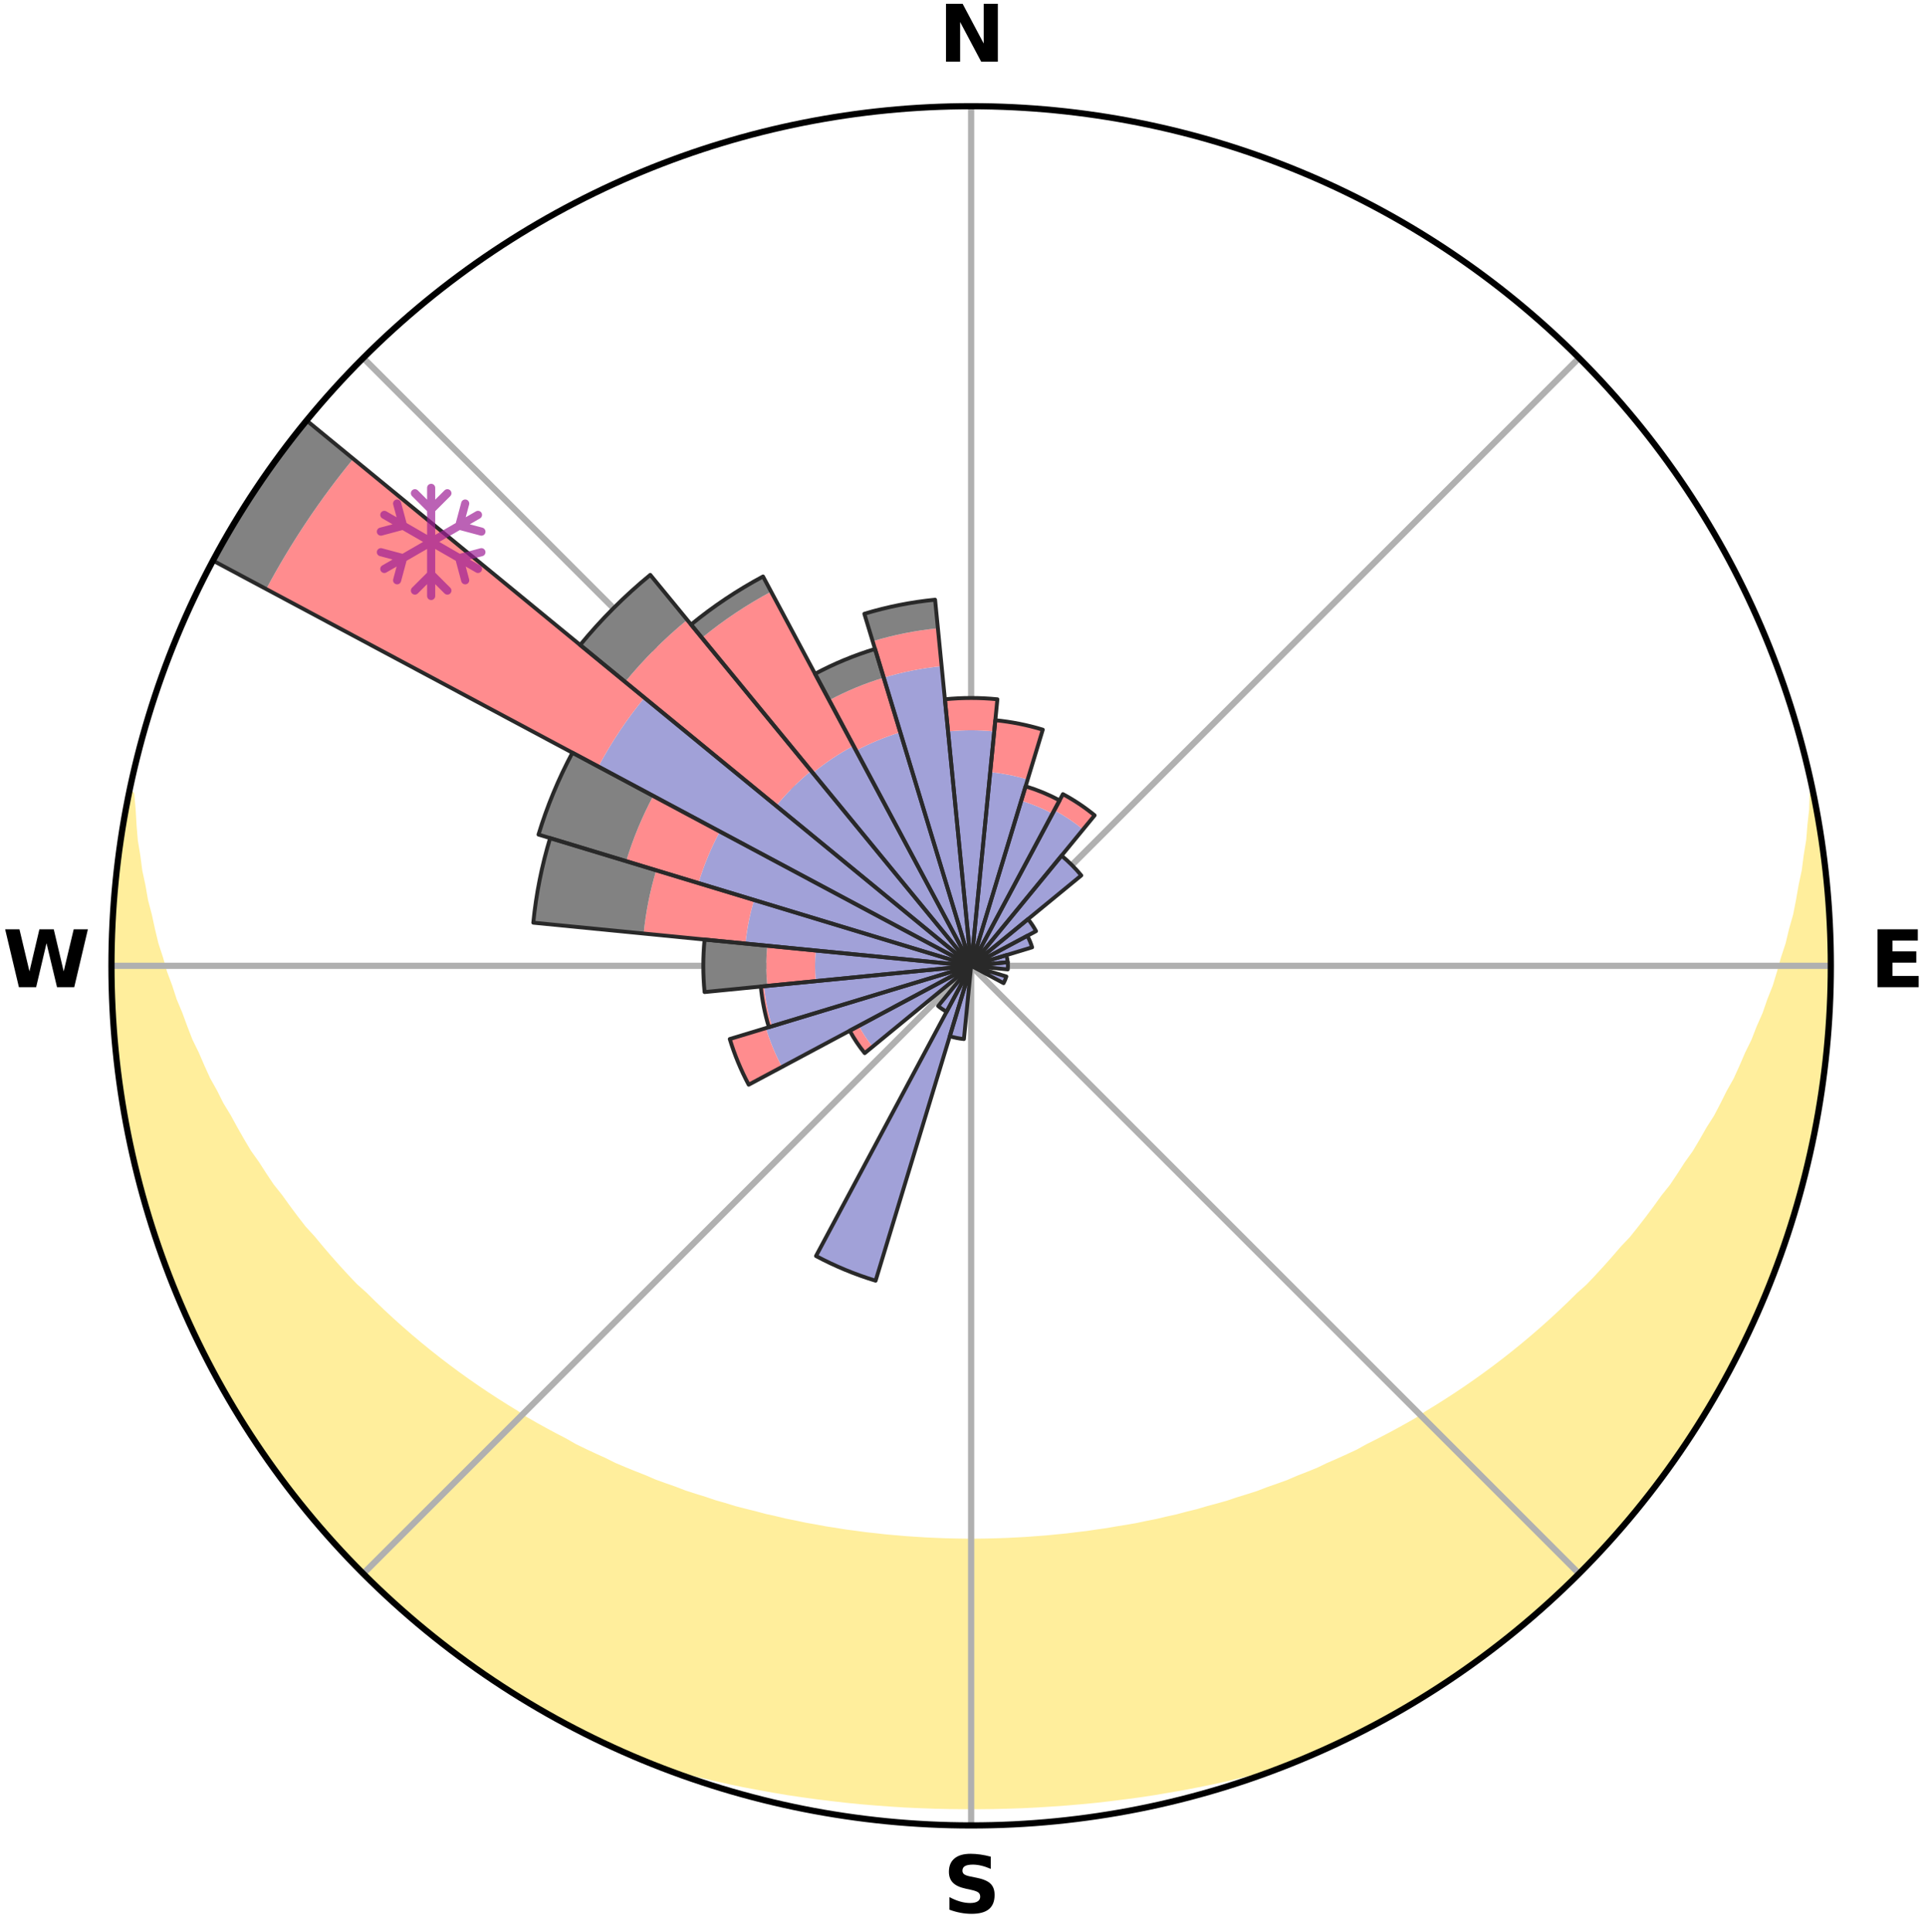 <?xml version="1.0" encoding="utf-8" standalone="no"?>
<!DOCTYPE svg PUBLIC "-//W3C//DTD SVG 1.1//EN"
  "http://www.w3.org/Graphics/SVG/1.1/DTD/svg11.dtd">
<svg xmlns:xlink="http://www.w3.org/1999/xlink" width="248.41pt" height="249.158pt" viewBox="0 0 248.41 249.158" xmlns="http://www.w3.org/2000/svg" version="1.1">
 <title>Ski Rose for Hiihtokeskus Ukkohalla</title>
 <defs>
  <style type="text/css">*{stroke-linejoin: round; stroke-linecap: butt}</style>
 </defs>
 <g id="figure_1">
  <g id="patch_1">
   <path d="M 0 249.158 
L 248.41 249.158 
L 248.41 0 
L 0 0 
z
" style="fill: #ffffff"/>
  </g>
  <g id="axes_1">
   <g id="patch_2">
    <path d="M 236.135 124.579 
C 236.135 110.018 233.267 95.599 227.695 82.147 
C 222.122 68.695 213.955 56.471 203.659 46.175 
C 193.363 35.879 181.139 27.711 167.687 22.139 
C 154.235 16.567 139.815 13.699 125.255 13.699 
C 110.694 13.699 96.275 16.567 82.823 22.139 
C 69.371 27.711 57.147 35.879 46.851 46.175 
C 36.555 56.471 28.387 68.695 22.815 82.147 
C 17.243 95.599 14.375 110.018 14.375 124.579 
C 14.375 139.14 17.243 153.559 22.815 167.011 
C 28.387 180.463 36.555 192.687 46.851 202.983 
C 57.147 213.279 69.371 221.447 82.823 227.019 
C 96.275 232.591 110.694 235.459 125.255 235.459 
C 139.815 235.459 154.235 232.591 167.687 227.019 
C 181.139 221.447 193.363 213.279 203.659 202.983 
C 213.955 192.687 222.122 180.463 227.695 167.011 
C 233.267 153.559 236.135 139.14 236.135 124.579 
M 125.255 124.579 
C 125.255 124.579 125.255 124.579 125.255 124.579 
C 125.255 124.579 125.255 124.579 125.255 124.579 
C 125.255 124.579 125.255 124.579 125.255 124.579 
C 125.255 124.579 125.255 124.579 125.255 124.579 
C 125.255 124.579 125.255 124.579 125.255 124.579 
C 125.255 124.579 125.255 124.579 125.255 124.579 
C 125.255 124.579 125.255 124.579 125.255 124.579 
C 125.255 124.579 125.255 124.579 125.255 124.579 
C 125.255 124.579 125.255 124.579 125.255 124.579 
C 125.255 124.579 125.255 124.579 125.255 124.579 
C 125.255 124.579 125.255 124.579 125.255 124.579 
C 125.255 124.579 125.255 124.579 125.255 124.579 
C 125.255 124.579 125.255 124.579 125.255 124.579 
C 125.255 124.579 125.255 124.579 125.255 124.579 
C 125.255 124.579 125.255 124.579 125.255 124.579 
C 125.255 124.579 125.255 124.579 125.255 124.579 
z
" style="fill: #ffffff"/>
   </g>
   <g id="PolyCollection_1">
    <defs>
     <path id="m6e55d54c62" d="M 233.895 -146.682 
L 233.895 -146.682 
L 233.834 -144.703 
L 233.614 -142.712 
L 233.456 -140.75 
L 233.134 -138.782 
L 232.884 -136.842 
L 232.47 -134.903 
L 232.137 -132.991 
L 231.766 -131.094 
L 231.231 -129.206 
L 230.786 -127.342 
L 230.178 -125.495 
L 229.664 -123.668 
L 229.117 -121.859 
L 228.408 -120.075 
L 227.798 -118.307 
L 227.028 -116.569 
L 226.357 -114.844 
L 225.53 -113.154 
L 224.803 -111.473 
L 224.049 -109.814 
L 223.141 -108.199 
L 222.335 -106.586 
L 221.504 -104.997 
L 220.524 -103.458 
L 219.645 -101.918 
L 218.744 -100.401 
L 217.7 -98.942 
L 216.756 -97.475 
L 215.792 -96.033 
L 214.69 -94.654 
L 213.688 -93.263 
L 212.667 -91.897 
L 211.629 -90.556 
L 210.573 -89.239 
L 209.391 -87.996 
L 208.304 -86.731 
L 207.202 -85.492 
L 206.086 -84.278 
L 204.957 -83.089 
L 203.712 -81.98 
L 202.559 -80.843 
L 201.393 -79.73 
L 200.216 -78.643 
L 199.029 -77.58 
L 197.831 -76.542 
L 196.624 -75.529 
L 195.408 -74.54 
L 194.183 -73.575 
L 192.951 -72.634 
L 191.711 -71.718 
L 190.464 -70.825 
L 189.211 -69.955 
L 187.952 -69.109 
L 186.688 -68.286 
L 185.419 -67.485 
L 184.145 -66.707 
L 182.932 -65.886 
L 181.648 -65.153 
L 180.361 -64.441 
L 179.072 -63.75 
L 177.779 -63.081 
L 176.484 -62.433 
L 175.238 -61.741 
L 173.938 -61.134 
L 172.636 -60.547 
L 171.334 -59.979 
L 170.072 -59.37 
L 168.766 -58.842 
L 167.459 -58.332 
L 166.188 -57.782 
L 164.879 -57.31 
L 163.571 -56.856 
L 162.292 -56.364 
L 160.983 -55.946 
L 159.674 -55.544 
L 158.39 -55.109 
L 157.082 -54.742 
L 155.774 -54.391 
L 154.486 -54.009 
L 153.178 -53.691 
L 151.888 -53.345 
L 150.581 -53.059 
L 149.289 -52.749 
L 147.983 -52.493 
L 146.689 -52.217 
L 145.385 -51.992 
L 144.082 -51.782 
L 142.786 -51.555 
L 141.484 -51.373 
L 140.188 -51.18 
L 138.887 -51.027 
L 137.59 -50.866 
L 136.29 -50.741 
L 134.993 -50.612 
L 133.693 -50.515 
L 132.396 -50.418 
L 131.097 -50.348 
L 129.799 -50.283 
L 128.501 -50.24 
L 127.202 -50.207 
L 125.904 -50.191 
L 124.606 -50.191 
L 123.307 -50.21 
L 122.009 -50.241 
L 120.711 -50.291 
L 119.413 -50.349 
L 118.115 -50.431 
L 116.817 -50.517 
L 115.519 -50.631 
L 114.22 -50.743 
L 112.923 -50.889 
L 111.623 -51.03 
L 110.327 -51.208 
L 109.026 -51.377 
L 107.731 -51.588 
L 106.429 -51.786 
L 105.135 -52.031 
L 103.832 -52.258 
L 102.54 -52.536 
L 101.236 -52.794 
L 99.945 -53.106 
L 98.64 -53.395 
L 97.351 -53.742 
L 96.046 -54.063 
L 94.739 -54.399 
L 93.454 -54.799 
L 92.147 -55.168 
L 90.866 -55.605 
L 89.559 -56.008 
L 88.252 -56.429 
L 86.976 -56.922 
L 85.67 -57.378 
L 84.364 -57.851 
L 83.095 -58.402 
L 81.791 -58.913 
L 80.488 -59.443 
L 79.185 -59.992 
L 77.929 -60.622 
L 76.63 -61.21 
L 75.333 -61.818 
L 74.037 -62.446 
L 72.798 -63.159 
L 71.508 -63.83 
L 70.221 -64.521 
L 68.938 -65.233 
L 67.657 -65.967 
L 66.447 -66.788 
L 65.176 -67.567 
L 63.91 -68.367 
L 62.649 -69.19 
L 61.394 -70.037 
L 60.144 -70.906 
L 58.901 -71.799 
L 57.665 -72.715 
L 56.436 -73.655 
L 55.214 -74.62 
L 54.002 -75.608 
L 52.798 -76.621 
L 51.604 -77.658 
L 50.419 -78.72 
L 49.246 -79.806 
L 48.084 -80.918 
L 46.933 -82.054 
L 45.693 -83.162 
L 44.566 -84.349 
L 43.454 -85.562 
L 42.355 -86.8 
L 41.272 -88.062 
L 40.205 -89.35 
L 39.041 -90.619 
L 38.006 -91.958 
L 36.988 -93.322 
L 35.989 -94.711 
L 34.891 -96.088 
L 33.93 -97.527 
L 32.99 -98.992 
L 31.949 -100.448 
L 31.05 -101.963 
L 30.175 -103.5 
L 29.323 -105.062 
L 28.37 -106.623 
L 27.567 -108.232 
L 26.663 -109.844 
L 25.911 -111.5 
L 25.187 -113.178 
L 24.362 -114.864 
L 23.694 -116.586 
L 23.055 -118.328 
L 22.318 -120.085 
L 21.741 -121.868 
L 21.067 -123.67 
L 20.555 -125.493 
L 19.949 -127.337 
L 19.505 -129.196 
L 19.097 -131.072 
L 18.6 -132.973 
L 18.268 -134.881 
L 17.853 -136.816 
L 17.602 -138.752 
L 17.277 -140.716 
L 17.116 -142.675 
L 17.002 -144.643 
L 16.828 -146.639 
L 16.616 -146.682 
L 16.616 -146.682 
L 16.24 -144.784 
L 15.897 -142.879 
L 15.695 -140.953 
L 15.42 -139.039 
L 15.178 -137.121 
L 14.963 -135.199 
L 14.789 -133.273 
L 14.647 -131.344 
L 14.54 -129.413 
L 14.466 -127.48 
L 14.425 -125.546 
L 14.418 -123.612 
L 14.445 -121.677 
L 14.505 -119.744 
L 14.598 -117.811 
L 14.724 -115.88 
L 14.992 -113.962 
L 15.184 -112.038 
L 15.398 -110.116 
L 15.654 -108.199 
L 15.944 -106.287 
L 16.266 -104.379 
L 16.62 -102.477 
L 17.006 -100.581 
L 17.529 -98.716 
L 17.978 -96.836 
L 18.46 -94.962 
L 18.973 -93.097 
L 19.518 -91.24 
L 20.194 -89.426 
L 20.777 -87.581 
L 21.414 -85.754 
L 22.177 -83.975 
L 22.874 -82.172 
L 23.603 -80.38 
L 24.362 -78.6 
L 25.241 -76.875 
L 26.059 -75.122 
L 26.908 -73.383 
L 27.871 -71.704 
L 28.778 -69.995 
L 29.763 -68.33 
L 30.726 -66.652 
L 31.797 -65.04 
L 32.817 -63.395 
L 33.94 -61.82 
L 35.015 -60.212 
L 36.19 -58.674 
L 37.319 -57.104 
L 38.51 -55.579 
L 39.759 -54.102 
L 40.969 -52.592 
L 42.267 -51.158 
L 43.529 -49.691 
L 44.875 -48.301 
L 46.188 -46.88 
L 47.551 -45.507 
L 48.967 -44.188 
L 50.354 -42.84 
L 51.815 -41.571 
L 53.251 -40.273 
L 54.733 -39.03 
L 56.26 -37.84 
L 57.765 -36.625 
L 59.317 -35.469 
L 60.868 -34.312 
L 62.466 -33.22 
L 64.061 -32.125 
L 65.709 -31.11 
L 67.333 -30.058 
L 68.982 -29.046 
L 70.657 -28.077 
L 72.351 -27.143 
L 74.057 -26.229 
L 75.781 -25.35 
L 77.521 -24.503 
L 79.274 -23.683 
L 81.063 -22.945 
L 82.918 -22.369 
L 84.78 -21.828 
L 86.643 -21.307 
L 88.512 -20.821 
L 90.382 -20.355 
L 92.257 -19.922 
L 94.128 -19.497 
L 96.006 -19.11 
L 97.887 -18.756 
L 99.768 -18.42 
L 101.649 -18.1 
L 103.535 -17.823 
L 105.42 -17.562 
L 107.308 -17.333 
L 109.194 -17.114 
L 111.082 -16.926 
L 112.972 -16.77 
L 114.86 -16.629 
L 116.75 -16.51 
L 118.64 -16.425 
L 120.53 -16.355 
L 122.42 -16.314 
L 124.31 -16.293 
L 126.2 -16.292 
L 128.09 -16.312 
L 129.98 -16.358 
L 131.87 -16.421 
L 133.76 -16.515 
L 135.649 -16.634 
L 137.539 -16.766 
L 139.427 -16.931 
L 141.316 -17.111 
L 143.202 -17.329 
L 145.088 -17.567 
L 146.975 -17.819 
L 148.86 -18.105 
L 150.74 -18.426 
L 152.623 -18.754 
L 154.503 -19.115 
L 156.382 -19.494 
L 158.258 -19.907 
L 160.126 -20.36 
L 161.998 -20.819 
L 163.865 -21.312 
L 165.73 -21.826 
L 167.589 -22.374 
L 169.447 -22.944 
L 171.233 -23.689 
L 172.98 -24.521 
L 174.726 -25.356 
L 176.448 -26.237 
L 178.153 -27.153 
L 179.853 -28.077 
L 181.513 -29.072 
L 183.189 -30.039 
L 184.809 -31.098 
L 186.45 -32.124 
L 188.051 -33.21 
L 189.612 -34.353 
L 191.199 -35.461 
L 192.752 -36.615 
L 194.241 -37.851 
L 195.751 -39.06 
L 197.234 -40.302 
L 198.693 -41.572 
L 200.128 -42.869 
L 201.538 -44.193 
L 202.97 -45.496 
L 204.329 -46.873 
L 205.662 -48.275 
L 206.968 -49.702 
L 208.248 -51.153 
L 209.563 -52.573 
L 210.768 -54.087 
L 211.963 -55.608 
L 213.199 -57.097 
L 214.338 -58.661 
L 215.52 -60.193 
L 216.601 -61.798 
L 217.62 -63.444 
L 218.751 -65.016 
L 219.786 -66.65 
L 220.746 -68.331 
L 221.758 -69.98 
L 222.656 -71.695 
L 223.521 -73.425 
L 224.443 -75.125 
L 225.246 -76.886 
L 226.107 -78.618 
L 226.938 -80.366 
L 227.688 -82.15 
L 228.361 -83.964 
L 229.098 -85.754 
L 229.705 -87.591 
L 230.378 -89.405 
L 230.919 -91.263 
L 231.527 -93.1 
L 232.001 -94.976 
L 232.544 -96.832 
L 233.054 -98.699 
L 233.469 -100.589 
L 233.807 -102.494 
L 234.218 -104.384 
L 234.596 -106.282 
L 234.832 -108.203 
L 235.143 -110.112 
L 235.42 -112.027 
L 235.555 -113.958 
L 235.764 -115.882 
L 235.83 -117.816 
L 235.972 -119.745 
L 236.08 -121.677 
L 236.084 -123.612 
L 236.124 -125.547 
L 236.02 -127.48 
L 235.993 -129.414 
L 235.821 -131.342 
L 235.725 -133.273 
L 235.596 -135.204 
L 235.323 -137.12 
L 235.126 -139.044 
L 234.896 -140.965 
L 234.524 -142.864 
L 234.226 -144.776 
L 233.895 -146.682 
z
" style="stroke: #ffee9c"/>
    </defs>
    <g clip-path="url(#p3218c1d33d)">
     <use xlink:href="#m6e55d54c62" x="0" y="249.158" style="fill: #ffee9c; stroke: #ffee9c"/>
    </g>
   </g>
   <g id="matplotlib.axis_1">
    <g id="xtick_1">
     <g id="line2d_1">
      <path d="M 125.255 124.579 
L 125.255 13.699 
" clip-path="url(#p3218c1d33d)" style="fill: none; stroke: #b0b0b0; stroke-width: 0.8; stroke-linecap: square"/>
     </g>
     <g id="text_1">
      <!-- N -->
      <g transform="translate(121.07 7.958) scale(0.1 -0.1)">
       <defs>
        <path id="DejaVuSans-Bold-4e" d="M 588 4666 
L 1931 4666 
L 3628 1466 
L 3628 4666 
L 4769 4666 
L 4769 0 
L 3425 0 
L 1728 3200 
L 1728 0 
L 588 0 
L 588 4666 
z
" transform="scale(0.016)"/>
       </defs>
       <use xlink:href="#DejaVuSans-Bold-4e"/>
      </g>
     </g>
    </g>
    <g id="xtick_2">
     <g id="line2d_2">
      <path d="M 125.255 124.579 
L 203.659 46.175 
" clip-path="url(#p3218c1d33d)" style="fill: none; stroke: #b0b0b0; stroke-width: 0.8; stroke-linecap: square"/>
     </g>
    </g>
    <g id="xtick_3">
     <g id="line2d_3">
      <path d="M 125.255 124.579 
L 236.135 124.579 
" clip-path="url(#p3218c1d33d)" style="fill: none; stroke: #b0b0b0; stroke-width: 0.8; stroke-linecap: square"/>
     </g>
     <g id="text_2">
      <!-- E -->
      <g transform="translate(241.219 127.338) scale(0.1 -0.1)">
       <defs>
        <path id="DejaVuSans-Bold-45" d="M 588 4666 
L 3834 4666 
L 3834 3756 
L 1791 3756 
L 1791 2888 
L 3713 2888 
L 3713 1978 
L 1791 1978 
L 1791 909 
L 3903 909 
L 3903 0 
L 588 0 
L 588 4666 
z
" transform="scale(0.016)"/>
       </defs>
       <use xlink:href="#DejaVuSans-Bold-45"/>
      </g>
     </g>
    </g>
    <g id="xtick_4">
     <g id="line2d_4">
      <path d="M 125.255 124.579 
L 203.659 202.983 
" clip-path="url(#p3218c1d33d)" style="fill: none; stroke: #b0b0b0; stroke-width: 0.8; stroke-linecap: square"/>
     </g>
    </g>
    <g id="xtick_5">
     <g id="line2d_5">
      <path d="M 125.255 124.579 
L 125.255 235.459 
" clip-path="url(#p3218c1d33d)" style="fill: none; stroke: #b0b0b0; stroke-width: 0.8; stroke-linecap: square"/>
     </g>
     <g id="text_3">
      <!-- S -->
      <g transform="translate(121.654 246.718) scale(0.1 -0.1)">
       <defs>
        <path id="DejaVuSans-Bold-53" d="M 3834 4519 
L 3834 3531 
Q 3450 3703 3084 3790 
Q 2719 3878 2394 3878 
Q 1963 3878 1756 3759 
Q 1550 3641 1550 3391 
Q 1550 3203 1689 3098 
Q 1828 2994 2194 2919 
L 2706 2816 
Q 3484 2659 3812 2340 
Q 4141 2022 4141 1434 
Q 4141 663 3683 286 
Q 3225 -91 2284 -91 
Q 1841 -91 1394 -6 
Q 947 78 500 244 
L 500 1259 
Q 947 1022 1364 901 
Q 1781 781 2169 781 
Q 2563 781 2772 912 
Q 2981 1044 2981 1288 
Q 2981 1506 2839 1625 
Q 2697 1744 2272 1838 
L 1806 1941 
Q 1106 2091 782 2419 
Q 459 2747 459 3303 
Q 459 4000 909 4375 
Q 1359 4750 2203 4750 
Q 2588 4750 2994 4692 
Q 3400 4634 3834 4519 
z
" transform="scale(0.016)"/>
       </defs>
       <use xlink:href="#DejaVuSans-Bold-53"/>
      </g>
     </g>
    </g>
    <g id="xtick_6">
     <g id="line2d_6">
      <path d="M 125.255 124.579 
L 46.851 202.983 
" clip-path="url(#p3218c1d33d)" style="fill: none; stroke: #b0b0b0; stroke-width: 0.8; stroke-linecap: square"/>
     </g>
    </g>
    <g id="xtick_7">
     <g id="line2d_7">
      <path d="M 125.255 124.579 
L 14.375 124.579 
" clip-path="url(#p3218c1d33d)" style="fill: none; stroke: #b0b0b0; stroke-width: 0.8; stroke-linecap: square"/>
     </g>
     <g id="text_4">
      <!-- W -->
      <g transform="translate(0.36 127.338) scale(0.1 -0.1)">
       <defs>
        <path id="DejaVuSans-Bold-57" d="M 191 4666 
L 1344 4666 
L 2150 1275 
L 2950 4666 
L 4109 4666 
L 4909 1275 
L 5716 4666 
L 6859 4666 
L 5759 0 
L 4372 0 
L 3525 3547 
L 2688 0 
L 1300 0 
L 191 4666 
z
" transform="scale(0.016)"/>
       </defs>
       <use xlink:href="#DejaVuSans-Bold-57"/>
      </g>
     </g>
    </g>
    <g id="xtick_8">
     <g id="line2d_8">
      <path d="M 125.255 124.579 
L 46.851 46.175 
" clip-path="url(#p3218c1d33d)" style="fill: none; stroke: #b0b0b0; stroke-width: 0.8; stroke-linecap: square"/>
     </g>
    </g>
   </g>
   <g id="matplotlib.axis_2"/>
   <g id="patch_3">
    <path d="M 125.255 124.579 
C 125.255 124.579 125.255 124.579 125.255 124.579 
C 125.255 124.579 125.255 124.579 125.255 124.579 
L 125.255 124.579 
C 125.255 124.579 125.255 124.579 125.255 124.579 
C 125.255 124.579 125.255 124.579 125.255 124.579 
z
" clip-path="url(#p3218c1d33d)" style="fill: #d9d9d9"/>
   </g>
   <g id="patch_4">
    <path d="M 125.255 124.579 
C 125.255 124.579 125.255 124.579 125.255 124.579 
C 125.255 124.579 125.255 124.579 125.255 124.579 
L 125.255 124.579 
C 125.255 124.579 125.255 124.579 125.255 124.579 
C 125.255 124.579 125.255 124.579 125.255 124.579 
z
" clip-path="url(#p3218c1d33d)" style="fill: #d9d9d9"/>
   </g>
   <g id="patch_5">
    <path d="M 125.255 124.579 
C 125.255 124.579 125.255 124.579 125.255 124.579 
C 125.255 124.579 125.255 124.579 125.255 124.579 
L 125.255 124.579 
C 125.255 124.579 125.255 124.579 125.255 124.579 
C 125.255 124.579 125.255 124.579 125.255 124.579 
z
" clip-path="url(#p3218c1d33d)" style="fill: #d9d9d9"/>
   </g>
   <g id="patch_6">
    <path d="M 125.255 124.579 
C 125.255 124.579 125.255 124.579 125.255 124.579 
C 125.255 124.579 125.255 124.579 125.255 124.579 
L 125.255 124.579 
C 125.255 124.579 125.255 124.579 125.255 124.579 
C 125.255 124.579 125.255 124.579 125.255 124.579 
z
" clip-path="url(#p3218c1d33d)" style="fill: #d9d9d9"/>
   </g>
   <g id="patch_7">
    <path d="M 125.255 124.579 
C 125.255 124.579 125.255 124.579 125.255 124.579 
C 125.255 124.579 125.255 124.579 125.255 124.579 
L 125.255 124.579 
C 125.255 124.579 125.255 124.579 125.255 124.579 
C 125.255 124.579 125.255 124.579 125.255 124.579 
z
" clip-path="url(#p3218c1d33d)" style="fill: #d9d9d9"/>
   </g>
   <g id="patch_8">
    <path d="M 125.255 124.579 
C 125.255 124.579 125.255 124.579 125.255 124.579 
C 125.255 124.579 125.255 124.579 125.255 124.579 
L 125.255 124.579 
C 125.255 124.579 125.255 124.579 125.255 124.579 
C 125.255 124.579 125.255 124.579 125.255 124.579 
z
" clip-path="url(#p3218c1d33d)" style="fill: #d9d9d9"/>
   </g>
   <g id="patch_9">
    <path d="M 125.255 124.579 
C 125.255 124.579 125.255 124.579 125.255 124.579 
C 125.255 124.579 125.255 124.579 125.255 124.579 
L 125.255 124.579 
C 125.255 124.579 125.255 124.579 125.255 124.579 
C 125.255 124.579 125.255 124.579 125.255 124.579 
z
" clip-path="url(#p3218c1d33d)" style="fill: #d9d9d9"/>
   </g>
   <g id="patch_10">
    <path d="M 125.255 124.579 
C 125.255 124.579 125.255 124.579 125.255 124.579 
C 125.255 124.579 125.255 124.579 125.255 124.579 
L 125.255 124.579 
C 125.255 124.579 125.255 124.579 125.255 124.579 
C 125.255 124.579 125.255 124.579 125.255 124.579 
z
" clip-path="url(#p3218c1d33d)" style="fill: #d9d9d9"/>
   </g>
   <g id="patch_11">
    <path d="M 125.255 124.579 
C 125.255 124.579 125.255 124.579 125.255 124.579 
C 125.255 124.579 125.255 124.579 125.255 124.579 
L 125.255 124.579 
C 125.255 124.579 125.255 124.579 125.255 124.579 
C 125.255 124.579 125.255 124.579 125.255 124.579 
z
" clip-path="url(#p3218c1d33d)" style="fill: #d9d9d9"/>
   </g>
   <g id="patch_12">
    <path d="M 125.255 124.579 
C 125.255 124.579 125.255 124.579 125.255 124.579 
C 125.255 124.579 125.255 124.579 125.255 124.579 
L 125.255 124.579 
C 125.255 124.579 125.255 124.579 125.255 124.579 
C 125.255 124.579 125.255 124.579 125.255 124.579 
z
" clip-path="url(#p3218c1d33d)" style="fill: #d9d9d9"/>
   </g>
   <g id="patch_13">
    <path d="M 125.255 124.579 
C 125.255 124.579 125.255 124.579 125.255 124.579 
C 125.255 124.579 125.255 124.579 125.255 124.579 
L 125.255 124.579 
C 125.255 124.579 125.255 124.579 125.255 124.579 
C 125.255 124.579 125.255 124.579 125.255 124.579 
z
" clip-path="url(#p3218c1d33d)" style="fill: #d9d9d9"/>
   </g>
   <g id="patch_14">
    <path d="M 125.255 124.579 
C 125.255 124.579 125.255 124.579 125.255 124.579 
C 125.255 124.579 125.255 124.579 125.255 124.579 
L 125.255 124.579 
C 125.255 124.579 125.255 124.579 125.255 124.579 
C 125.255 124.579 125.255 124.579 125.255 124.579 
z
" clip-path="url(#p3218c1d33d)" style="fill: #d9d9d9"/>
   </g>
   <g id="patch_15">
    <path d="M 125.255 124.579 
C 125.255 124.579 125.255 124.579 125.255 124.579 
C 125.255 124.579 125.255 124.579 125.255 124.579 
L 125.255 124.579 
C 125.255 124.579 125.255 124.579 125.255 124.579 
C 125.255 124.579 125.255 124.579 125.255 124.579 
z
" clip-path="url(#p3218c1d33d)" style="fill: #d9d9d9"/>
   </g>
   <g id="patch_16">
    <path d="M 125.255 124.579 
C 125.255 124.579 125.255 124.579 125.255 124.579 
C 125.255 124.579 125.255 124.579 125.255 124.579 
L 125.255 124.579 
C 125.255 124.579 125.255 124.579 125.255 124.579 
C 125.255 124.579 125.255 124.579 125.255 124.579 
z
" clip-path="url(#p3218c1d33d)" style="fill: #d9d9d9"/>
   </g>
   <g id="patch_17">
    <path d="M 125.255 124.579 
C 125.255 124.579 125.255 124.579 125.255 124.579 
C 125.255 124.579 125.255 124.579 125.255 124.579 
L 125.255 124.579 
C 125.255 124.579 125.255 124.579 125.255 124.579 
C 125.255 124.579 125.255 124.579 125.255 124.579 
z
" clip-path="url(#p3218c1d33d)" style="fill: #d9d9d9"/>
   </g>
   <g id="patch_18">
    <path d="M 125.255 124.579 
C 125.255 124.579 125.255 124.579 125.255 124.579 
C 125.255 124.579 125.255 124.579 125.255 124.579 
L 125.255 124.579 
C 125.255 124.579 125.255 124.579 125.255 124.579 
C 125.255 124.579 125.255 124.579 125.255 124.579 
z
" clip-path="url(#p3218c1d33d)" style="fill: #d9d9d9"/>
   </g>
   <g id="patch_19">
    <path d="M 125.255 124.579 
C 125.255 124.579 125.255 124.579 125.255 124.579 
C 125.255 124.579 125.255 124.579 125.255 124.579 
L 125.255 124.579 
C 125.255 124.579 125.255 124.579 125.255 124.579 
C 125.255 124.579 125.255 124.579 125.255 124.579 
z
" clip-path="url(#p3218c1d33d)" style="fill: #d9d9d9"/>
   </g>
   <g id="patch_20">
    <path d="M 125.255 124.579 
C 125.255 124.579 125.255 124.579 125.255 124.579 
C 125.255 124.579 125.255 124.579 125.255 124.579 
L 125.255 124.579 
C 125.255 124.579 125.255 124.579 125.255 124.579 
C 125.255 124.579 125.255 124.579 125.255 124.579 
z
" clip-path="url(#p3218c1d33d)" style="fill: #d9d9d9"/>
   </g>
   <g id="patch_21">
    <path d="M 125.255 124.579 
C 125.255 124.579 125.255 124.579 125.255 124.579 
C 125.255 124.579 125.255 124.579 125.255 124.579 
L 125.255 124.579 
C 125.255 124.579 125.255 124.579 125.255 124.579 
C 125.255 124.579 125.255 124.579 125.255 124.579 
z
" clip-path="url(#p3218c1d33d)" style="fill: #d9d9d9"/>
   </g>
   <g id="patch_22">
    <path d="M 125.255 124.579 
C 125.255 124.579 125.255 124.579 125.255 124.579 
C 125.255 124.579 125.255 124.579 125.255 124.579 
L 125.255 124.579 
C 125.255 124.579 125.255 124.579 125.255 124.579 
C 125.255 124.579 125.255 124.579 125.255 124.579 
z
" clip-path="url(#p3218c1d33d)" style="fill: #d9d9d9"/>
   </g>
   <g id="patch_23">
    <path d="M 125.255 124.579 
C 125.255 124.579 125.255 124.579 125.255 124.579 
C 125.255 124.579 125.255 124.579 125.255 124.579 
L 125.255 124.579 
C 125.255 124.579 125.255 124.579 125.255 124.579 
C 125.255 124.579 125.255 124.579 125.255 124.579 
z
" clip-path="url(#p3218c1d33d)" style="fill: #d9d9d9"/>
   </g>
   <g id="patch_24">
    <path d="M 125.255 124.579 
C 125.255 124.579 125.255 124.579 125.255 124.579 
C 125.255 124.579 125.255 124.579 125.255 124.579 
L 125.255 124.579 
C 125.255 124.579 125.255 124.579 125.255 124.579 
C 125.255 124.579 125.255 124.579 125.255 124.579 
z
" clip-path="url(#p3218c1d33d)" style="fill: #d9d9d9"/>
   </g>
   <g id="patch_25">
    <path d="M 125.255 124.579 
C 125.255 124.579 125.255 124.579 125.255 124.579 
C 125.255 124.579 125.255 124.579 125.255 124.579 
L 125.255 124.579 
C 125.255 124.579 125.255 124.579 125.255 124.579 
C 125.255 124.579 125.255 124.579 125.255 124.579 
z
" clip-path="url(#p3218c1d33d)" style="fill: #d9d9d9"/>
   </g>
   <g id="patch_26">
    <path d="M 125.255 124.579 
C 125.255 124.579 125.255 124.579 125.255 124.579 
C 125.255 124.579 125.255 124.579 125.255 124.579 
L 125.255 124.579 
C 125.255 124.579 125.255 124.579 125.255 124.579 
C 125.255 124.579 125.255 124.579 125.255 124.579 
z
" clip-path="url(#p3218c1d33d)" style="fill: #d9d9d9"/>
   </g>
   <g id="patch_27">
    <path d="M 125.255 124.579 
C 125.255 124.579 125.255 124.579 125.255 124.579 
C 125.255 124.579 125.255 124.579 125.255 124.579 
L 125.255 124.579 
C 125.255 124.579 125.255 124.579 125.255 124.579 
C 125.255 124.579 125.255 124.579 125.255 124.579 
z
" clip-path="url(#p3218c1d33d)" style="fill: #d9d9d9"/>
   </g>
   <g id="patch_28">
    <path d="M 125.255 124.579 
C 125.255 124.579 125.255 124.579 125.255 124.579 
C 125.255 124.579 125.255 124.579 125.255 124.579 
L 125.255 124.579 
C 125.255 124.579 125.255 124.579 125.255 124.579 
C 125.255 124.579 125.255 124.579 125.255 124.579 
z
" clip-path="url(#p3218c1d33d)" style="fill: #d9d9d9"/>
   </g>
   <g id="patch_29">
    <path d="M 125.255 124.579 
C 125.255 124.579 125.255 124.579 125.255 124.579 
C 125.255 124.579 125.255 124.579 125.255 124.579 
L 125.255 124.579 
C 125.255 124.579 125.255 124.579 125.255 124.579 
C 125.255 124.579 125.255 124.579 125.255 124.579 
z
" clip-path="url(#p3218c1d33d)" style="fill: #d9d9d9"/>
   </g>
   <g id="patch_30">
    <path d="M 125.255 124.579 
C 125.255 124.579 125.255 124.579 125.255 124.579 
C 125.255 124.579 125.255 124.579 125.255 124.579 
L 125.255 124.579 
C 125.255 124.579 125.255 124.579 125.255 124.579 
C 125.255 124.579 125.255 124.579 125.255 124.579 
z
" clip-path="url(#p3218c1d33d)" style="fill: #d9d9d9"/>
   </g>
   <g id="patch_31">
    <path d="M 125.255 124.579 
C 125.255 124.579 125.255 124.579 125.255 124.579 
C 125.255 124.579 125.255 124.579 125.255 124.579 
L 125.255 124.579 
C 125.255 124.579 125.255 124.579 125.255 124.579 
C 125.255 124.579 125.255 124.579 125.255 124.579 
z
" clip-path="url(#p3218c1d33d)" style="fill: #d9d9d9"/>
   </g>
   <g id="patch_32">
    <path d="M 125.255 124.579 
C 125.255 124.579 125.255 124.579 125.255 124.579 
C 125.255 124.579 125.255 124.579 125.255 124.579 
L 125.255 124.579 
C 125.255 124.579 125.255 124.579 125.255 124.579 
C 125.255 124.579 125.255 124.579 125.255 124.579 
z
" clip-path="url(#p3218c1d33d)" style="fill: #d9d9d9"/>
   </g>
   <g id="patch_33">
    <path d="M 125.255 124.579 
C 125.255 124.579 125.255 124.579 125.255 124.579 
C 125.255 124.579 125.255 124.579 125.255 124.579 
L 125.255 124.579 
C 125.255 124.579 125.255 124.579 125.255 124.579 
C 125.255 124.579 125.255 124.579 125.255 124.579 
z
" clip-path="url(#p3218c1d33d)" style="fill: #d9d9d9"/>
   </g>
   <g id="patch_34">
    <path d="M 125.255 124.579 
C 125.255 124.579 125.255 124.579 125.255 124.579 
C 125.255 124.579 125.255 124.579 125.255 124.579 
L 125.255 124.579 
C 125.255 124.579 125.255 124.579 125.255 124.579 
C 125.255 124.579 125.255 124.579 125.255 124.579 
z
" clip-path="url(#p3218c1d33d)" style="fill: #d9d9d9"/>
   </g>
   <g id="patch_35">
    <path d="M 125.255 124.579 
C 125.255 124.579 125.255 124.579 125.255 124.579 
C 125.255 124.579 125.255 124.579 125.255 124.579 
L 128.233 94.341 
C 127.243 94.244 126.249 94.195 125.255 94.195 
C 124.26 94.195 123.266 94.244 122.277 94.341 
z
" clip-path="url(#p3218c1d33d)" style="fill: #a1a1d8"/>
   </g>
   <g id="patch_36">
    <path d="M 125.255 124.579 
C 125.255 124.579 125.255 124.579 125.255 124.579 
C 125.255 124.579 125.255 124.579 125.255 124.579 
L 132.544 100.551 
C 131.757 100.312 130.96 100.112 130.153 99.952 
C 129.347 99.792 128.534 99.671 127.716 99.591 
z
" clip-path="url(#p3218c1d33d)" style="fill: #a1a1d8"/>
   </g>
   <g id="patch_37">
    <path d="M 125.255 124.579 
C 125.255 124.579 125.255 124.579 125.255 124.579 
C 125.255 124.579 125.255 124.579 125.255 124.579 
L 135.747 104.95 
C 135.104 104.607 134.445 104.295 133.772 104.016 
C 133.099 103.737 132.413 103.492 131.716 103.28 
z
" clip-path="url(#p3218c1d33d)" style="fill: #a1a1d8"/>
   </g>
   <g id="patch_38">
    <path d="M 125.255 124.579 
C 125.255 124.579 125.255 124.579 125.255 124.579 
C 125.255 124.579 125.255 124.579 125.255 124.579 
L 139.692 106.987 
C 139.116 106.515 138.517 106.071 137.898 105.657 
C 137.279 105.243 136.639 104.86 135.983 104.509 
z
" clip-path="url(#p3218c1d33d)" style="fill: #a1a1d8"/>
   </g>
   <g id="patch_39">
    <path d="M 125.255 124.579 
C 125.255 124.579 125.255 124.579 125.255 124.579 
C 125.255 124.579 125.255 124.579 125.255 124.579 
L 139.461 112.92 
C 139.08 112.455 138.676 112.009 138.25 111.584 
C 137.825 111.158 137.379 110.754 136.914 110.373 
z
" clip-path="url(#p3218c1d33d)" style="fill: #a1a1d8"/>
   </g>
   <g id="patch_40">
    <path d="M 125.255 124.579 
C 125.255 124.579 125.255 124.579 125.255 124.579 
C 125.255 124.579 125.255 124.579 125.255 124.579 
L 133.625 120.105 
C 133.478 119.831 133.318 119.565 133.146 119.306 
C 132.973 119.048 132.788 118.799 132.591 118.558 
z
" clip-path="url(#p3218c1d33d)" style="fill: #a1a1d8"/>
   </g>
   <g id="patch_41">
    <path d="M 125.255 124.579 
C 125.255 124.579 125.255 124.579 125.255 124.579 
C 125.255 124.579 125.255 124.579 125.255 124.579 
L 133.12 122.193 
C 133.042 121.936 132.951 121.682 132.848 121.434 
C 132.745 121.185 132.63 120.942 132.503 120.705 
z
" clip-path="url(#p3218c1d33d)" style="fill: #a1a1d8"/>
   </g>
   <g id="patch_42">
    <path d="M 125.255 124.579 
C 125.255 124.579 125.255 124.579 125.255 124.579 
C 125.255 124.579 125.255 124.579 125.255 124.579 
L 129.977 124.114 
C 129.962 123.959 129.939 123.806 129.909 123.653 
C 129.879 123.501 129.841 123.35 129.796 123.202 
z
" clip-path="url(#p3218c1d33d)" style="fill: #a1a1d8"/>
   </g>
   <g id="patch_43">
    <path d="M 125.255 124.579 
C 125.255 124.579 125.255 124.579 125.255 124.579 
C 125.255 124.579 125.255 124.579 125.255 124.579 
L 129.977 125.044 
C 129.992 124.89 130 124.734 130 124.579 
C 130 124.424 129.992 124.269 129.977 124.114 
z
" clip-path="url(#p3218c1d33d)" style="fill: #a1a1d8"/>
   </g>
   <g id="patch_44">
    <path d="M 125.255 124.579 
C 125.255 124.579 125.255 124.579 125.255 124.579 
C 125.255 124.579 125.255 124.579 125.255 124.579 
L 125.255 124.579 
C 125.255 124.579 125.255 124.579 125.255 124.579 
C 125.255 124.579 125.255 124.579 125.255 124.579 
z
" clip-path="url(#p3218c1d33d)" style="fill: #a1a1d8"/>
   </g>
   <g id="patch_45">
    <path d="M 125.255 124.579 
C 125.255 124.579 125.255 124.579 125.255 124.579 
C 125.255 124.579 125.255 124.579 125.255 124.579 
L 129.44 126.816 
C 129.513 126.679 129.579 126.538 129.639 126.395 
C 129.698 126.251 129.751 126.105 129.796 125.957 
z
" clip-path="url(#p3218c1d33d)" style="fill: #a1a1d8"/>
   </g>
   <g id="patch_46">
    <path d="M 125.255 124.579 
C 125.255 124.579 125.255 124.579 125.255 124.579 
C 125.255 124.579 125.255 124.579 125.255 124.579 
L 125.255 124.579 
C 125.255 124.579 125.255 124.579 125.255 124.579 
C 125.255 124.579 125.255 124.579 125.255 124.579 
z
" clip-path="url(#p3218c1d33d)" style="fill: #a1a1d8"/>
   </g>
   <g id="patch_47">
    <path d="M 125.255 124.579 
C 125.255 124.579 125.255 124.579 125.255 124.579 
C 125.255 124.579 125.255 124.579 125.255 124.579 
L 125.255 124.579 
C 125.255 124.579 125.255 124.579 125.255 124.579 
C 125.255 124.579 125.255 124.579 125.255 124.579 
z
" clip-path="url(#p3218c1d33d)" style="fill: #a1a1d8"/>
   </g>
   <g id="patch_48">
    <path d="M 125.255 124.579 
C 125.255 124.579 125.255 124.579 125.255 124.579 
C 125.255 124.579 125.255 124.579 125.255 124.579 
L 125.255 124.579 
C 125.255 124.579 125.255 124.579 125.255 124.579 
C 125.255 124.579 125.255 124.579 125.255 124.579 
z
" clip-path="url(#p3218c1d33d)" style="fill: #a1a1d8"/>
   </g>
   <g id="patch_49">
    <path d="M 125.255 124.579 
C 125.255 124.579 125.255 124.579 125.255 124.579 
C 125.255 124.579 125.255 124.579 125.255 124.579 
L 125.255 124.579 
C 125.255 124.579 125.255 124.579 125.255 124.579 
C 125.255 124.579 125.255 124.579 125.255 124.579 
z
" clip-path="url(#p3218c1d33d)" style="fill: #a1a1d8"/>
   </g>
   <g id="patch_50">
    <path d="M 125.255 124.579 
C 125.255 124.579 125.255 124.579 125.255 124.579 
C 125.255 124.579 125.255 124.579 125.255 124.579 
L 125.255 124.579 
C 125.255 124.579 125.255 124.579 125.255 124.579 
C 125.255 124.579 125.255 124.579 125.255 124.579 
z
" clip-path="url(#p3218c1d33d)" style="fill: #a1a1d8"/>
   </g>
   <g id="patch_51">
    <path d="M 125.255 124.579 
C 125.255 124.579 125.255 124.579 125.255 124.579 
C 125.255 124.579 125.255 124.579 125.255 124.579 
L 125.255 124.579 
C 125.255 124.579 125.255 124.579 125.255 124.579 
C 125.255 124.579 125.255 124.579 125.255 124.579 
z
" clip-path="url(#p3218c1d33d)" style="fill: #a1a1d8"/>
   </g>
   <g id="patch_52">
    <path d="M 125.255 124.579 
C 125.255 124.579 125.255 124.579 125.255 124.579 
C 125.255 124.579 125.255 124.579 125.255 124.579 
L 122.5 133.661 
C 122.797 133.751 123.099 133.827 123.403 133.887 
C 123.708 133.948 124.015 133.993 124.325 134.024 
z
" clip-path="url(#p3218c1d33d)" style="fill: #a1a1d8"/>
   </g>
   <g id="patch_53">
    <path d="M 125.255 124.579 
C 125.255 124.579 125.255 124.579 125.255 124.579 
C 125.255 124.579 125.255 124.579 125.255 124.579 
L 105.248 162.01 
C 106.473 162.665 107.729 163.259 109.013 163.791 
C 110.296 164.323 111.605 164.791 112.934 165.194 
z
" clip-path="url(#p3218c1d33d)" style="fill: #a1a1d8"/>
   </g>
   <g id="patch_54">
    <path d="M 125.255 124.579 
C 125.255 124.579 125.255 124.579 125.255 124.579 
C 125.255 124.579 125.255 124.579 125.255 124.579 
L 120.998 129.767 
C 121.167 129.906 121.344 130.037 121.527 130.159 
C 121.709 130.281 121.898 130.394 122.091 130.497 
z
" clip-path="url(#p3218c1d33d)" style="fill: #a1a1d8"/>
   </g>
   <g id="patch_55">
    <path d="M 125.255 124.579 
C 125.255 124.579 125.255 124.579 125.255 124.579 
C 125.255 124.579 125.255 124.579 125.255 124.579 
L 125.255 124.579 
C 125.255 124.579 125.255 124.579 125.255 124.579 
C 125.255 124.579 125.255 124.579 125.255 124.579 
z
" clip-path="url(#p3218c1d33d)" style="fill: #a1a1d8"/>
   </g>
   <g id="patch_56">
    <path d="M 125.255 124.579 
C 125.255 124.579 125.255 124.579 125.255 124.579 
C 125.255 124.579 125.255 124.579 125.255 124.579 
L 110.758 132.328 
C 111.011 132.802 111.288 133.264 111.587 133.711 
C 111.886 134.159 112.207 134.591 112.548 135.007 
z
" clip-path="url(#p3218c1d33d)" style="fill: #a1a1d8"/>
   </g>
   <g id="patch_57">
    <path d="M 125.255 124.579 
C 125.255 124.579 125.255 124.579 125.255 124.579 
C 125.255 124.579 125.255 124.579 125.255 124.579 
L 98.777 132.611 
C 99.04 133.478 99.345 134.331 99.692 135.168 
C 100.038 136.004 100.426 136.824 100.853 137.622 
z
" clip-path="url(#p3218c1d33d)" style="fill: #a1a1d8"/>
   </g>
   <g id="patch_58">
    <path d="M 125.255 124.579 
C 125.255 124.579 125.255 124.579 125.255 124.579 
C 125.255 124.579 125.255 124.579 125.255 124.579 
L 98.541 127.21 
C 98.627 128.085 98.756 128.954 98.928 129.816 
C 99.099 130.678 99.313 131.53 99.568 132.371 
z
" clip-path="url(#p3218c1d33d)" style="fill: #a1a1d8"/>
   </g>
   <g id="patch_59">
    <path d="M 125.255 124.579 
C 125.255 124.579 125.255 124.579 125.255 124.579 
C 125.255 124.579 125.255 124.579 125.255 124.579 
L 105.219 122.606 
C 105.155 123.262 105.123 123.92 105.123 124.579 
C 105.123 125.238 105.155 125.897 105.219 126.552 
z
" clip-path="url(#p3218c1d33d)" style="fill: #a1a1d8"/>
   </g>
   <g id="patch_60">
    <path d="M 125.255 124.579 
C 125.255 124.579 125.255 124.579 125.255 124.579 
C 125.255 124.579 125.255 124.579 125.255 124.579 
L 97.263 116.088 
C 96.985 117.004 96.752 117.933 96.565 118.872 
C 96.379 119.811 96.238 120.759 96.144 121.712 
z
" clip-path="url(#p3218c1d33d)" style="fill: #a1a1d8"/>
   </g>
   <g id="patch_61">
    <path d="M 125.255 124.579 
C 125.255 124.579 125.255 124.579 125.255 124.579 
C 125.255 124.579 125.255 124.579 125.255 124.579 
L 92.839 107.252 
C 92.271 108.313 91.757 109.401 91.296 110.513 
C 90.836 111.625 90.43 112.758 90.081 113.909 
z
" clip-path="url(#p3218c1d33d)" style="fill: #a1a1d8"/>
   </g>
   <g id="patch_62">
    <path d="M 125.255 124.579 
C 125.255 124.579 125.255 124.579 125.255 124.579 
C 125.255 124.579 125.255 124.579 125.255 124.579 
L 83.111 89.993 
C 81.979 91.372 80.916 92.806 79.924 94.29 
C 78.933 95.774 78.015 97.305 77.174 98.879 
z
" clip-path="url(#p3218c1d33d)" style="fill: #a1a1d8"/>
   </g>
   <g id="patch_63">
    <path d="M 125.255 124.579 
C 125.255 124.579 125.255 124.579 125.255 124.579 
C 125.255 124.579 125.255 124.579 125.255 124.579 
L 104.617 99.432 
C 103.794 100.107 103.004 100.823 102.252 101.576 
C 101.499 102.329 100.783 103.118 100.108 103.941 
z
" clip-path="url(#p3218c1d33d)" style="fill: #a1a1d8"/>
   </g>
   <g id="patch_64">
    <path d="M 125.255 124.579 
C 125.255 124.579 125.255 124.579 125.255 124.579 
C 125.255 124.579 125.255 124.579 125.255 124.579 
L 110.084 96.196 
C 109.155 96.692 108.25 97.234 107.375 97.819 
C 106.499 98.405 105.652 99.032 104.838 99.701 
z
" clip-path="url(#p3218c1d33d)" style="fill: #a1a1d8"/>
   </g>
   <g id="patch_65">
    <path d="M 125.255 124.579 
C 125.255 124.579 125.255 124.579 125.255 124.579 
C 125.255 124.579 125.255 124.579 125.255 124.579 
L 116.118 94.458 
C 115.132 94.757 114.161 95.105 113.209 95.499 
C 112.258 95.893 111.326 96.334 110.417 96.819 
z
" clip-path="url(#p3218c1d33d)" style="fill: #a1a1d8"/>
   </g>
   <g id="patch_66">
    <path d="M 125.255 124.579 
C 125.255 124.579 125.255 124.579 125.255 124.579 
C 125.255 124.579 125.255 124.579 125.255 124.579 
L 121.448 85.925 
C 120.183 86.049 118.924 86.236 117.677 86.484 
C 116.43 86.732 115.196 87.041 113.98 87.41 
z
" clip-path="url(#p3218c1d33d)" style="fill: #a1a1d8"/>
   </g>
   <g id="patch_67">
    <path d="M 122.277 94.341 
C 123.266 94.244 124.26 94.195 125.255 94.195 
C 126.249 94.195 127.243 94.244 128.233 94.341 
L 128.641 90.2 
C 127.516 90.089 126.386 90.033 125.255 90.033 
C 124.124 90.033 122.994 90.089 121.869 90.2 
z
" clip-path="url(#p3218c1d33d)" style="fill: #ff8c8e"/>
   </g>
   <g id="patch_68">
    <path d="M 127.716 99.591 
C 128.534 99.671 129.347 99.792 130.153 99.952 
C 130.96 100.112 131.757 100.312 132.544 100.551 
L 134.495 94.118 
C 133.498 93.815 132.487 93.562 131.465 93.359 
C 130.443 93.155 129.412 93.003 128.375 92.9 
z
" clip-path="url(#p3218c1d33d)" style="fill: #ff8c8e"/>
   </g>
   <g id="patch_69">
    <path d="M 131.716 103.28 
C 132.413 103.492 133.099 103.737 133.772 104.016 
C 134.445 104.295 135.104 104.607 135.747 104.95 
L 136.661 103.24 
C 135.962 102.867 135.246 102.528 134.514 102.225 
C 133.783 101.922 133.036 101.655 132.279 101.425 
z
" clip-path="url(#p3218c1d33d)" style="fill: #ff8c8e"/>
   </g>
   <g id="patch_70">
    <path d="M 135.983 104.509 
C 136.639 104.86 137.279 105.243 137.898 105.657 
C 138.517 106.071 139.116 106.515 139.692 106.987 
L 141.184 105.169 
C 140.549 104.648 139.888 104.158 139.205 103.701 
C 138.522 103.245 137.816 102.822 137.091 102.435 
z
" clip-path="url(#p3218c1d33d)" style="fill: #ff8c8e"/>
   </g>
   <g id="patch_71">
    <path d="M 136.914 110.373 
C 137.379 110.754 137.825 111.158 138.25 111.584 
C 138.676 112.009 139.08 112.455 139.461 112.92 
L 139.461 112.92 
C 139.08 112.455 138.676 112.009 138.25 111.584 
C 137.825 111.158 137.379 110.754 136.914 110.373 
z
" clip-path="url(#p3218c1d33d)" style="fill: #ff8c8e"/>
   </g>
   <g id="patch_72">
    <path d="M 132.591 118.558 
C 132.788 118.799 132.973 119.048 133.146 119.306 
C 133.318 119.565 133.478 119.831 133.625 120.105 
L 133.625 120.105 
C 133.478 119.831 133.318 119.565 133.146 119.306 
C 132.973 119.048 132.788 118.799 132.591 118.558 
z
" clip-path="url(#p3218c1d33d)" style="fill: #ff8c8e"/>
   </g>
   <g id="patch_73">
    <path d="M 132.503 120.705 
C 132.63 120.942 132.745 121.185 132.848 121.434 
C 132.951 121.682 133.042 121.936 133.12 122.193 
L 133.12 122.193 
C 133.042 121.936 132.951 121.682 132.848 121.434 
C 132.745 121.185 132.63 120.942 132.503 120.705 
z
" clip-path="url(#p3218c1d33d)" style="fill: #ff8c8e"/>
   </g>
   <g id="patch_74">
    <path d="M 129.796 123.202 
C 129.841 123.35 129.879 123.501 129.909 123.653 
C 129.939 123.806 129.962 123.959 129.977 124.114 
L 129.977 124.114 
C 129.962 123.959 129.939 123.806 129.909 123.653 
C 129.879 123.501 129.841 123.35 129.796 123.202 
z
" clip-path="url(#p3218c1d33d)" style="fill: #ff8c8e"/>
   </g>
   <g id="patch_75">
    <path d="M 129.977 124.114 
C 129.992 124.269 130 124.424 130 124.579 
C 130 124.734 129.992 124.89 129.977 125.044 
L 129.977 125.044 
C 129.992 124.89 130 124.734 130 124.579 
C 130 124.424 129.992 124.269 129.977 124.114 
z
" clip-path="url(#p3218c1d33d)" style="fill: #ff8c8e"/>
   </g>
   <g id="patch_76">
    <path d="M 125.255 124.579 
C 125.255 124.579 125.255 124.579 125.255 124.579 
C 125.255 124.579 125.255 124.579 125.255 124.579 
L 125.255 124.579 
C 125.255 124.579 125.255 124.579 125.255 124.579 
C 125.255 124.579 125.255 124.579 125.255 124.579 
z
" clip-path="url(#p3218c1d33d)" style="fill: #ff8c8e"/>
   </g>
   <g id="patch_77">
    <path d="M 129.796 125.957 
C 129.751 126.105 129.698 126.251 129.639 126.395 
C 129.579 126.538 129.513 126.679 129.44 126.816 
L 129.44 126.816 
C 129.513 126.679 129.579 126.538 129.639 126.395 
C 129.698 126.251 129.751 126.105 129.796 125.957 
z
" clip-path="url(#p3218c1d33d)" style="fill: #ff8c8e"/>
   </g>
   <g id="patch_78">
    <path d="M 125.255 124.579 
C 125.255 124.579 125.255 124.579 125.255 124.579 
C 125.255 124.579 125.255 124.579 125.255 124.579 
L 125.255 124.579 
C 125.255 124.579 125.255 124.579 125.255 124.579 
C 125.255 124.579 125.255 124.579 125.255 124.579 
z
" clip-path="url(#p3218c1d33d)" style="fill: #ff8c8e"/>
   </g>
   <g id="patch_79">
    <path d="M 125.255 124.579 
C 125.255 124.579 125.255 124.579 125.255 124.579 
C 125.255 124.579 125.255 124.579 125.255 124.579 
L 125.255 124.579 
C 125.255 124.579 125.255 124.579 125.255 124.579 
C 125.255 124.579 125.255 124.579 125.255 124.579 
z
" clip-path="url(#p3218c1d33d)" style="fill: #ff8c8e"/>
   </g>
   <g id="patch_80">
    <path d="M 125.255 124.579 
C 125.255 124.579 125.255 124.579 125.255 124.579 
C 125.255 124.579 125.255 124.579 125.255 124.579 
L 125.255 124.579 
C 125.255 124.579 125.255 124.579 125.255 124.579 
C 125.255 124.579 125.255 124.579 125.255 124.579 
z
" clip-path="url(#p3218c1d33d)" style="fill: #ff8c8e"/>
   </g>
   <g id="patch_81">
    <path d="M 125.255 124.579 
C 125.255 124.579 125.255 124.579 125.255 124.579 
C 125.255 124.579 125.255 124.579 125.255 124.579 
L 125.255 124.579 
C 125.255 124.579 125.255 124.579 125.255 124.579 
C 125.255 124.579 125.255 124.579 125.255 124.579 
z
" clip-path="url(#p3218c1d33d)" style="fill: #ff8c8e"/>
   </g>
   <g id="patch_82">
    <path d="M 125.255 124.579 
C 125.255 124.579 125.255 124.579 125.255 124.579 
C 125.255 124.579 125.255 124.579 125.255 124.579 
L 125.255 124.579 
C 125.255 124.579 125.255 124.579 125.255 124.579 
C 125.255 124.579 125.255 124.579 125.255 124.579 
z
" clip-path="url(#p3218c1d33d)" style="fill: #ff8c8e"/>
   </g>
   <g id="patch_83">
    <path d="M 125.255 124.579 
C 125.255 124.579 125.255 124.579 125.255 124.579 
C 125.255 124.579 125.255 124.579 125.255 124.579 
L 125.255 124.579 
C 125.255 124.579 125.255 124.579 125.255 124.579 
C 125.255 124.579 125.255 124.579 125.255 124.579 
z
" clip-path="url(#p3218c1d33d)" style="fill: #ff8c8e"/>
   </g>
   <g id="patch_84">
    <path d="M 124.325 134.024 
C 124.015 133.993 123.708 133.948 123.403 133.887 
C 123.099 133.827 122.797 133.751 122.5 133.661 
L 122.5 133.661 
C 122.797 133.751 123.099 133.827 123.403 133.887 
C 123.708 133.948 124.015 133.993 124.325 134.024 
z
" clip-path="url(#p3218c1d33d)" style="fill: #ff8c8e"/>
   </g>
   <g id="patch_85">
    <path d="M 112.934 165.194 
C 111.605 164.791 110.296 164.323 109.013 163.791 
C 107.729 163.259 106.473 162.665 105.248 162.01 
L 105.248 162.01 
C 106.473 162.665 107.729 163.259 109.013 163.791 
C 110.296 164.323 111.605 164.791 112.934 165.194 
z
" clip-path="url(#p3218c1d33d)" style="fill: #ff8c8e"/>
   </g>
   <g id="patch_86">
    <path d="M 122.091 130.497 
C 121.898 130.394 121.709 130.281 121.527 130.159 
C 121.344 130.037 121.167 129.906 120.998 129.767 
L 120.998 129.767 
C 121.167 129.906 121.344 130.037 121.527 130.159 
C 121.709 130.281 121.898 130.394 122.091 130.497 
z
" clip-path="url(#p3218c1d33d)" style="fill: #ff8c8e"/>
   </g>
   <g id="patch_87">
    <path d="M 125.255 124.579 
C 125.255 124.579 125.255 124.579 125.255 124.579 
C 125.255 124.579 125.255 124.579 125.255 124.579 
L 125.255 124.579 
C 125.255 124.579 125.255 124.579 125.255 124.579 
C 125.255 124.579 125.255 124.579 125.255 124.579 
z
" clip-path="url(#p3218c1d33d)" style="fill: #ff8c8e"/>
   </g>
   <g id="patch_88">
    <path d="M 112.548 135.007 
C 112.207 134.591 111.886 134.159 111.587 133.711 
C 111.288 133.264 111.011 132.802 110.758 132.328 
L 109.596 132.949 
C 109.87 133.461 110.169 133.96 110.492 134.443 
C 110.815 134.926 111.161 135.393 111.53 135.843 
z
" clip-path="url(#p3218c1d33d)" style="fill: #ff8c8e"/>
   </g>
   <g id="patch_89">
    <path d="M 100.853 137.622 
C 100.426 136.824 100.038 136.004 99.692 135.168 
C 99.345 134.331 99.04 133.478 98.777 132.611 
L 94.124 134.022 
C 94.433 135.041 94.792 136.045 95.2 137.028 
C 95.607 138.012 96.063 138.975 96.565 139.914 
z
" clip-path="url(#p3218c1d33d)" style="fill: #ff8c8e"/>
   </g>
   <g id="patch_90">
    <path d="M 99.568 132.371 
C 99.313 131.53 99.099 130.678 98.928 129.816 
C 98.756 128.954 98.627 128.085 98.541 127.21 
L 98.127 127.251 
C 98.214 128.139 98.345 129.022 98.519 129.897 
C 98.693 130.772 98.91 131.638 99.169 132.492 
z
" clip-path="url(#p3218c1d33d)" style="fill: #ff8c8e"/>
   </g>
   <g id="patch_91">
    <path d="M 105.219 126.552 
C 105.155 125.897 105.123 125.238 105.123 124.579 
C 105.123 123.92 105.155 123.262 105.219 122.606 
L 98.962 121.989 
C 98.877 122.85 98.835 123.714 98.835 124.579 
C 98.835 125.444 98.877 126.308 98.962 127.169 
z
" clip-path="url(#p3218c1d33d)" style="fill: #ff8c8e"/>
   </g>
   <g id="patch_92">
    <path d="M 96.144 121.712 
C 96.238 120.759 96.379 119.811 96.565 118.872 
C 96.752 117.933 96.985 117.004 97.263 116.088 
L 84.64 112.259 
C 84.237 113.588 83.899 114.936 83.628 116.299 
C 83.357 117.661 83.153 119.036 83.017 120.419 
z
" clip-path="url(#p3218c1d33d)" style="fill: #ff8c8e"/>
   </g>
   <g id="patch_93">
    <path d="M 90.081 113.909 
C 90.43 112.758 90.836 111.625 91.296 110.513 
C 91.757 109.401 92.271 108.313 92.839 107.252 
L 84.251 102.662 
C 83.534 104.004 82.883 105.381 82.3 106.787 
C 81.718 108.193 81.205 109.626 80.763 111.083 
z
" clip-path="url(#p3218c1d33d)" style="fill: #ff8c8e"/>
   </g>
   <g id="patch_94">
    <path d="M 77.174 98.879 
C 78.015 97.305 78.933 95.774 79.924 94.29 
C 80.916 92.806 81.979 91.372 83.111 89.993 
L 45.563 59.178 
C 43.422 61.786 41.411 64.498 39.536 67.304 
C 37.662 70.11 35.926 73.006 34.335 75.981 
z
" clip-path="url(#p3218c1d33d)" style="fill: #ff8c8e"/>
   </g>
   <g id="patch_95">
    <path d="M 100.108 103.941 
C 100.783 103.118 101.499 102.329 102.252 101.576 
C 103.004 100.823 103.794 100.107 104.617 99.432 
L 88.632 79.955 
C 87.172 81.153 85.771 82.423 84.435 83.759 
C 83.099 85.095 81.829 86.496 80.63 87.957 
z
" clip-path="url(#p3218c1d33d)" style="fill: #ff8c8e"/>
   </g>
   <g id="patch_96">
    <path d="M 104.838 99.701 
C 105.652 99.032 106.499 98.405 107.375 97.819 
C 108.25 97.234 109.155 96.692 110.084 96.196 
L 99.458 76.316 
C 97.878 77.161 96.341 78.082 94.851 79.077 
C 93.362 80.072 91.923 81.14 90.538 82.276 
z
" clip-path="url(#p3218c1d33d)" style="fill: #ff8c8e"/>
   </g>
   <g id="patch_97">
    <path d="M 110.417 96.819 
C 111.326 96.334 112.258 95.893 113.209 95.499 
C 114.161 95.105 115.132 94.757 116.118 94.458 
L 113.98 87.41 
C 112.763 87.779 111.565 88.208 110.391 88.694 
C 109.216 89.181 108.066 89.725 106.945 90.324 
z
" clip-path="url(#p3218c1d33d)" style="fill: #ff8c8e"/>
   </g>
   <g id="patch_98">
    <path d="M 113.98 87.41 
C 115.196 87.041 116.43 86.732 117.677 86.484 
C 118.924 86.236 120.183 86.049 121.448 85.925 
L 120.967 81.041 
C 119.542 81.181 118.124 81.391 116.72 81.671 
C 115.315 81.95 113.926 82.298 112.555 82.714 
z
" clip-path="url(#p3218c1d33d)" style="fill: #ff8c8e"/>
   </g>
   <g id="patch_99">
    <path d="M 121.869 90.2 
C 122.994 90.089 124.124 90.033 125.255 90.033 
C 126.386 90.033 127.516 90.089 128.641 90.2 
L 128.641 90.2 
C 127.516 90.089 126.386 90.033 125.255 90.033 
C 124.124 90.033 122.994 90.089 121.869 90.2 
z
" clip-path="url(#p3218c1d33d)" style="fill: #828282"/>
   </g>
   <g id="patch_100">
    <path d="M 128.375 92.9 
C 129.412 93.003 130.443 93.155 131.465 93.359 
C 132.487 93.562 133.498 93.815 134.495 94.118 
L 134.495 94.118 
C 133.498 93.815 132.487 93.562 131.465 93.359 
C 130.443 93.155 129.412 93.003 128.375 92.9 
z
" clip-path="url(#p3218c1d33d)" style="fill: #828282"/>
   </g>
   <g id="patch_101">
    <path d="M 132.279 101.425 
C 133.036 101.655 133.783 101.922 134.514 102.225 
C 135.246 102.528 135.962 102.867 136.661 103.24 
L 136.661 103.24 
C 135.962 102.867 135.246 102.528 134.514 102.225 
C 133.783 101.922 133.036 101.655 132.279 101.425 
z
" clip-path="url(#p3218c1d33d)" style="fill: #828282"/>
   </g>
   <g id="patch_102">
    <path d="M 137.091 102.435 
C 137.816 102.822 138.522 103.245 139.205 103.701 
C 139.888 104.158 140.549 104.648 141.184 105.169 
L 141.184 105.169 
C 140.549 104.648 139.888 104.158 139.205 103.701 
C 138.522 103.245 137.816 102.822 137.091 102.435 
z
" clip-path="url(#p3218c1d33d)" style="fill: #828282"/>
   </g>
   <g id="patch_103">
    <path d="M 136.914 110.373 
C 137.379 110.754 137.825 111.158 138.25 111.584 
C 138.676 112.009 139.08 112.455 139.461 112.92 
L 139.461 112.92 
C 139.08 112.455 138.676 112.009 138.25 111.584 
C 137.825 111.158 137.379 110.754 136.914 110.373 
z
" clip-path="url(#p3218c1d33d)" style="fill: #828282"/>
   </g>
   <g id="patch_104">
    <path d="M 132.591 118.558 
C 132.788 118.799 132.973 119.048 133.146 119.306 
C 133.318 119.565 133.478 119.831 133.625 120.105 
L 133.625 120.105 
C 133.478 119.831 133.318 119.565 133.146 119.306 
C 132.973 119.048 132.788 118.799 132.591 118.558 
z
" clip-path="url(#p3218c1d33d)" style="fill: #828282"/>
   </g>
   <g id="patch_105">
    <path d="M 132.503 120.705 
C 132.63 120.942 132.745 121.185 132.848 121.434 
C 132.951 121.682 133.042 121.936 133.12 122.193 
L 133.12 122.193 
C 133.042 121.936 132.951 121.682 132.848 121.434 
C 132.745 121.185 132.63 120.942 132.503 120.705 
z
" clip-path="url(#p3218c1d33d)" style="fill: #828282"/>
   </g>
   <g id="patch_106">
    <path d="M 129.796 123.202 
C 129.841 123.35 129.879 123.501 129.909 123.653 
C 129.939 123.806 129.962 123.959 129.977 124.114 
L 129.977 124.114 
C 129.962 123.959 129.939 123.806 129.909 123.653 
C 129.879 123.501 129.841 123.35 129.796 123.202 
z
" clip-path="url(#p3218c1d33d)" style="fill: #828282"/>
   </g>
   <g id="patch_107">
    <path d="M 129.977 124.114 
C 129.992 124.269 130 124.424 130 124.579 
C 130 124.734 129.992 124.89 129.977 125.044 
L 129.977 125.044 
C 129.992 124.89 130 124.734 130 124.579 
C 130 124.424 129.992 124.269 129.977 124.114 
z
" clip-path="url(#p3218c1d33d)" style="fill: #828282"/>
   </g>
   <g id="patch_108">
    <path d="M 125.255 124.579 
C 125.255 124.579 125.255 124.579 125.255 124.579 
C 125.255 124.579 125.255 124.579 125.255 124.579 
L 125.255 124.579 
C 125.255 124.579 125.255 124.579 125.255 124.579 
C 125.255 124.579 125.255 124.579 125.255 124.579 
z
" clip-path="url(#p3218c1d33d)" style="fill: #828282"/>
   </g>
   <g id="patch_109">
    <path d="M 129.796 125.957 
C 129.751 126.105 129.698 126.251 129.639 126.395 
C 129.579 126.538 129.513 126.679 129.44 126.816 
L 129.44 126.816 
C 129.513 126.679 129.579 126.538 129.639 126.395 
C 129.698 126.251 129.751 126.105 129.796 125.957 
z
" clip-path="url(#p3218c1d33d)" style="fill: #828282"/>
   </g>
   <g id="patch_110">
    <path d="M 125.255 124.579 
C 125.255 124.579 125.255 124.579 125.255 124.579 
C 125.255 124.579 125.255 124.579 125.255 124.579 
L 125.255 124.579 
C 125.255 124.579 125.255 124.579 125.255 124.579 
C 125.255 124.579 125.255 124.579 125.255 124.579 
z
" clip-path="url(#p3218c1d33d)" style="fill: #828282"/>
   </g>
   <g id="patch_111">
    <path d="M 125.255 124.579 
C 125.255 124.579 125.255 124.579 125.255 124.579 
C 125.255 124.579 125.255 124.579 125.255 124.579 
L 125.255 124.579 
C 125.255 124.579 125.255 124.579 125.255 124.579 
C 125.255 124.579 125.255 124.579 125.255 124.579 
z
" clip-path="url(#p3218c1d33d)" style="fill: #828282"/>
   </g>
   <g id="patch_112">
    <path d="M 125.255 124.579 
C 125.255 124.579 125.255 124.579 125.255 124.579 
C 125.255 124.579 125.255 124.579 125.255 124.579 
L 125.255 124.579 
C 125.255 124.579 125.255 124.579 125.255 124.579 
C 125.255 124.579 125.255 124.579 125.255 124.579 
z
" clip-path="url(#p3218c1d33d)" style="fill: #828282"/>
   </g>
   <g id="patch_113">
    <path d="M 125.255 124.579 
C 125.255 124.579 125.255 124.579 125.255 124.579 
C 125.255 124.579 125.255 124.579 125.255 124.579 
L 125.255 124.579 
C 125.255 124.579 125.255 124.579 125.255 124.579 
C 125.255 124.579 125.255 124.579 125.255 124.579 
z
" clip-path="url(#p3218c1d33d)" style="fill: #828282"/>
   </g>
   <g id="patch_114">
    <path d="M 125.255 124.579 
C 125.255 124.579 125.255 124.579 125.255 124.579 
C 125.255 124.579 125.255 124.579 125.255 124.579 
L 125.255 124.579 
C 125.255 124.579 125.255 124.579 125.255 124.579 
C 125.255 124.579 125.255 124.579 125.255 124.579 
z
" clip-path="url(#p3218c1d33d)" style="fill: #828282"/>
   </g>
   <g id="patch_115">
    <path d="M 125.255 124.579 
C 125.255 124.579 125.255 124.579 125.255 124.579 
C 125.255 124.579 125.255 124.579 125.255 124.579 
L 125.255 124.579 
C 125.255 124.579 125.255 124.579 125.255 124.579 
C 125.255 124.579 125.255 124.579 125.255 124.579 
z
" clip-path="url(#p3218c1d33d)" style="fill: #828282"/>
   </g>
   <g id="patch_116">
    <path d="M 124.325 134.024 
C 124.015 133.993 123.708 133.948 123.403 133.887 
C 123.099 133.827 122.797 133.751 122.5 133.661 
L 122.5 133.661 
C 122.797 133.751 123.099 133.827 123.403 133.887 
C 123.708 133.948 124.015 133.993 124.325 134.024 
z
" clip-path="url(#p3218c1d33d)" style="fill: #828282"/>
   </g>
   <g id="patch_117">
    <path d="M 112.934 165.194 
C 111.605 164.791 110.296 164.323 109.013 163.791 
C 107.729 163.259 106.473 162.665 105.248 162.01 
L 105.248 162.01 
C 106.473 162.665 107.729 163.259 109.013 163.791 
C 110.296 164.323 111.605 164.791 112.934 165.194 
z
" clip-path="url(#p3218c1d33d)" style="fill: #828282"/>
   </g>
   <g id="patch_118">
    <path d="M 122.091 130.497 
C 121.898 130.394 121.709 130.281 121.527 130.159 
C 121.344 130.037 121.167 129.906 120.998 129.767 
L 120.998 129.767 
C 121.167 129.906 121.344 130.037 121.527 130.159 
C 121.709 130.281 121.898 130.394 122.091 130.497 
z
" clip-path="url(#p3218c1d33d)" style="fill: #828282"/>
   </g>
   <g id="patch_119">
    <path d="M 125.255 124.579 
C 125.255 124.579 125.255 124.579 125.255 124.579 
C 125.255 124.579 125.255 124.579 125.255 124.579 
L 125.255 124.579 
C 125.255 124.579 125.255 124.579 125.255 124.579 
C 125.255 124.579 125.255 124.579 125.255 124.579 
z
" clip-path="url(#p3218c1d33d)" style="fill: #828282"/>
   </g>
   <g id="patch_120">
    <path d="M 111.53 135.843 
C 111.161 135.393 110.815 134.926 110.492 134.443 
C 110.169 133.96 109.87 133.461 109.596 132.949 
L 109.596 132.949 
C 109.87 133.461 110.169 133.96 110.492 134.443 
C 110.815 134.926 111.161 135.393 111.53 135.843 
z
" clip-path="url(#p3218c1d33d)" style="fill: #828282"/>
   </g>
   <g id="patch_121">
    <path d="M 96.565 139.914 
C 96.063 138.975 95.607 138.012 95.2 137.028 
C 94.792 136.045 94.433 135.041 94.124 134.022 
L 94.124 134.022 
C 94.433 135.041 94.792 136.045 95.2 137.028 
C 95.607 138.012 96.063 138.975 96.565 139.914 
z
" clip-path="url(#p3218c1d33d)" style="fill: #828282"/>
   </g>
   <g id="patch_122">
    <path d="M 99.169 132.492 
C 98.91 131.638 98.693 130.772 98.519 129.897 
C 98.345 129.022 98.214 128.139 98.127 127.251 
L 98.127 127.251 
C 98.214 128.139 98.345 129.022 98.519 129.897 
C 98.693 130.772 98.91 131.638 99.169 132.492 
z
" clip-path="url(#p3218c1d33d)" style="fill: #828282"/>
   </g>
   <g id="patch_123">
    <path d="M 98.962 127.169 
C 98.877 126.308 98.835 125.444 98.835 124.579 
C 98.835 123.714 98.877 122.85 98.962 121.989 
L 90.875 121.193 
C 90.765 122.318 90.709 123.448 90.709 124.579 
C 90.709 125.71 90.765 126.84 90.875 127.965 
z
" clip-path="url(#p3218c1d33d)" style="fill: #828282"/>
   </g>
   <g id="patch_124">
    <path d="M 83.017 120.419 
C 83.153 119.036 83.357 117.661 83.628 116.299 
C 83.899 114.936 84.237 113.588 84.64 112.259 
L 70.954 108.107 
C 70.414 109.884 69.963 111.687 69.601 113.509 
C 69.238 115.33 68.965 117.169 68.783 119.017 
z
" clip-path="url(#p3218c1d33d)" style="fill: #828282"/>
   </g>
   <g id="patch_125">
    <path d="M 80.763 111.083 
C 81.205 109.626 81.718 108.193 82.3 106.787 
C 82.883 105.381 83.534 104.004 84.251 102.662 
L 73.83 97.092 
C 72.93 98.775 72.114 100.501 71.383 102.265 
C 70.653 104.028 70.009 105.826 69.455 107.652 
z
" clip-path="url(#p3218c1d33d)" style="fill: #828282"/>
   </g>
   <g id="patch_126">
    <path d="M 34.335 75.981 
C 35.926 73.006 37.662 70.11 39.536 67.304 
C 41.411 64.498 43.422 61.786 45.563 59.178 
L 39.543 54.238 
C 37.241 57.043 35.078 59.96 33.061 62.977 
C 31.045 65.995 29.178 69.11 27.467 72.311 
z
" clip-path="url(#p3218c1d33d)" style="fill: #828282"/>
   </g>
   <g id="patch_127">
    <path d="M 80.63 87.957 
C 81.829 86.496 83.099 85.095 84.435 83.759 
C 85.771 82.423 87.172 81.153 88.632 79.955 
L 83.87 74.151 
C 82.219 75.505 80.636 76.94 79.126 78.45 
C 77.616 79.96 76.181 81.543 74.827 83.194 
z
" clip-path="url(#p3218c1d33d)" style="fill: #828282"/>
   </g>
   <g id="patch_128">
    <path d="M 90.538 82.276 
C 91.923 81.14 93.362 80.072 94.851 79.077 
C 96.341 78.082 97.878 77.161 99.458 76.316 
L 98.412 74.36 
C 96.768 75.239 95.169 76.197 93.619 77.233 
C 92.069 78.268 90.572 79.379 89.131 80.562 
z
" clip-path="url(#p3218c1d33d)" style="fill: #828282"/>
   </g>
   <g id="patch_129">
    <path d="M 106.945 90.324 
C 108.066 89.725 109.216 89.181 110.391 88.694 
C 111.565 88.208 112.763 87.779 113.98 87.41 
L 112.858 83.711 
C 111.52 84.117 110.203 84.588 108.912 85.123 
C 107.62 85.658 106.356 86.256 105.123 86.915 
z
" clip-path="url(#p3218c1d33d)" style="fill: #828282"/>
   </g>
   <g id="patch_130">
    <path d="M 112.555 82.714 
C 113.926 82.298 115.315 81.95 116.72 81.671 
C 118.124 81.391 119.542 81.181 120.967 81.041 
L 120.604 77.355 
C 119.058 77.508 117.521 77.736 115.997 78.039 
C 114.474 78.342 112.966 78.719 111.48 79.17 
z
" clip-path="url(#p3218c1d33d)" style="fill: #828282"/>
   </g>
   <g id="patch_131">
    <path d="M 125.255 124.579 
C 125.255 124.579 125.255 124.579 125.255 124.579 
C 125.255 124.579 125.255 124.579 125.255 124.579 
L 128.641 90.2 
C 127.516 90.089 126.386 90.033 125.255 90.033 
C 124.124 90.033 122.994 90.089 121.869 90.2 
L 125.255 124.579 
z
" clip-path="url(#p3218c1d33d)" style="fill: none; stroke: #292929; stroke-width: 0.5; stroke-linejoin: miter"/>
   </g>
   <g id="patch_132">
    <path d="M 125.255 124.579 
C 125.255 124.579 125.255 124.579 125.255 124.579 
C 125.255 124.579 125.255 124.579 125.255 124.579 
L 134.495 94.118 
C 133.498 93.815 132.487 93.562 131.465 93.359 
C 130.443 93.155 129.412 93.003 128.375 92.9 
L 125.255 124.579 
z
" clip-path="url(#p3218c1d33d)" style="fill: none; stroke: #292929; stroke-width: 0.5; stroke-linejoin: miter"/>
   </g>
   <g id="patch_133">
    <path d="M 125.255 124.579 
C 125.255 124.579 125.255 124.579 125.255 124.579 
C 125.255 124.579 125.255 124.579 125.255 124.579 
L 136.661 103.24 
C 135.962 102.867 135.246 102.528 134.514 102.225 
C 133.783 101.922 133.036 101.655 132.279 101.425 
L 125.255 124.579 
z
" clip-path="url(#p3218c1d33d)" style="fill: none; stroke: #292929; stroke-width: 0.5; stroke-linejoin: miter"/>
   </g>
   <g id="patch_134">
    <path d="M 125.255 124.579 
C 125.255 124.579 125.255 124.579 125.255 124.579 
C 125.255 124.579 125.255 124.579 125.255 124.579 
L 141.184 105.169 
C 140.549 104.648 139.888 104.158 139.205 103.701 
C 138.522 103.245 137.816 102.822 137.091 102.435 
L 125.255 124.579 
z
" clip-path="url(#p3218c1d33d)" style="fill: none; stroke: #292929; stroke-width: 0.5; stroke-linejoin: miter"/>
   </g>
   <g id="patch_135">
    <path d="M 125.255 124.579 
C 125.255 124.579 125.255 124.579 125.255 124.579 
C 125.255 124.579 125.255 124.579 125.255 124.579 
L 139.461 112.92 
C 139.08 112.455 138.676 112.009 138.25 111.584 
C 137.825 111.158 137.379 110.754 136.914 110.373 
L 125.255 124.579 
z
" clip-path="url(#p3218c1d33d)" style="fill: none; stroke: #292929; stroke-width: 0.5; stroke-linejoin: miter"/>
   </g>
   <g id="patch_136">
    <path d="M 125.255 124.579 
C 125.255 124.579 125.255 124.579 125.255 124.579 
C 125.255 124.579 125.255 124.579 125.255 124.579 
L 133.625 120.105 
C 133.478 119.831 133.318 119.565 133.146 119.306 
C 132.973 119.048 132.788 118.799 132.591 118.558 
L 125.255 124.579 
z
" clip-path="url(#p3218c1d33d)" style="fill: none; stroke: #292929; stroke-width: 0.5; stroke-linejoin: miter"/>
   </g>
   <g id="patch_137">
    <path d="M 125.255 124.579 
C 125.255 124.579 125.255 124.579 125.255 124.579 
C 125.255 124.579 125.255 124.579 125.255 124.579 
L 133.12 122.193 
C 133.042 121.936 132.951 121.682 132.848 121.434 
C 132.745 121.185 132.63 120.942 132.503 120.705 
L 125.255 124.579 
z
" clip-path="url(#p3218c1d33d)" style="fill: none; stroke: #292929; stroke-width: 0.5; stroke-linejoin: miter"/>
   </g>
   <g id="patch_138">
    <path d="M 125.255 124.579 
C 125.255 124.579 125.255 124.579 125.255 124.579 
C 125.255 124.579 125.255 124.579 125.255 124.579 
L 129.977 124.114 
C 129.962 123.959 129.939 123.806 129.909 123.653 
C 129.879 123.501 129.841 123.35 129.796 123.202 
L 125.255 124.579 
z
" clip-path="url(#p3218c1d33d)" style="fill: none; stroke: #292929; stroke-width: 0.5; stroke-linejoin: miter"/>
   </g>
   <g id="patch_139">
    <path d="M 125.255 124.579 
C 125.255 124.579 125.255 124.579 125.255 124.579 
C 125.255 124.579 125.255 124.579 125.255 124.579 
L 129.977 125.044 
C 129.992 124.89 130 124.734 130 124.579 
C 130 124.424 129.992 124.269 129.977 124.114 
L 125.255 124.579 
z
" clip-path="url(#p3218c1d33d)" style="fill: none; stroke: #292929; stroke-width: 0.5; stroke-linejoin: miter"/>
   </g>
   <g id="patch_140">
    <path d="M 125.255 124.579 
C 125.255 124.579 125.255 124.579 125.255 124.579 
C 125.255 124.579 125.255 124.579 125.255 124.579 
L 125.255 124.579 
C 125.255 124.579 125.255 124.579 125.255 124.579 
C 125.255 124.579 125.255 124.579 125.255 124.579 
L 125.255 124.579 
z
" clip-path="url(#p3218c1d33d)" style="fill: none; stroke: #292929; stroke-width: 0.5; stroke-linejoin: miter"/>
   </g>
   <g id="patch_141">
    <path d="M 125.255 124.579 
C 125.255 124.579 125.255 124.579 125.255 124.579 
C 125.255 124.579 125.255 124.579 125.255 124.579 
L 129.44 126.816 
C 129.513 126.679 129.579 126.538 129.639 126.395 
C 129.698 126.251 129.751 126.105 129.796 125.957 
L 125.255 124.579 
z
" clip-path="url(#p3218c1d33d)" style="fill: none; stroke: #292929; stroke-width: 0.5; stroke-linejoin: miter"/>
   </g>
   <g id="patch_142">
    <path d="M 125.255 124.579 
C 125.255 124.579 125.255 124.579 125.255 124.579 
C 125.255 124.579 125.255 124.579 125.255 124.579 
L 125.255 124.579 
C 125.255 124.579 125.255 124.579 125.255 124.579 
C 125.255 124.579 125.255 124.579 125.255 124.579 
L 125.255 124.579 
z
" clip-path="url(#p3218c1d33d)" style="fill: none; stroke: #292929; stroke-width: 0.5; stroke-linejoin: miter"/>
   </g>
   <g id="patch_143">
    <path d="M 125.255 124.579 
C 125.255 124.579 125.255 124.579 125.255 124.579 
C 125.255 124.579 125.255 124.579 125.255 124.579 
L 125.255 124.579 
C 125.255 124.579 125.255 124.579 125.255 124.579 
C 125.255 124.579 125.255 124.579 125.255 124.579 
L 125.255 124.579 
z
" clip-path="url(#p3218c1d33d)" style="fill: none; stroke: #292929; stroke-width: 0.5; stroke-linejoin: miter"/>
   </g>
   <g id="patch_144">
    <path d="M 125.255 124.579 
C 125.255 124.579 125.255 124.579 125.255 124.579 
C 125.255 124.579 125.255 124.579 125.255 124.579 
L 125.255 124.579 
C 125.255 124.579 125.255 124.579 125.255 124.579 
C 125.255 124.579 125.255 124.579 125.255 124.579 
L 125.255 124.579 
z
" clip-path="url(#p3218c1d33d)" style="fill: none; stroke: #292929; stroke-width: 0.5; stroke-linejoin: miter"/>
   </g>
   <g id="patch_145">
    <path d="M 125.255 124.579 
C 125.255 124.579 125.255 124.579 125.255 124.579 
C 125.255 124.579 125.255 124.579 125.255 124.579 
L 125.255 124.579 
C 125.255 124.579 125.255 124.579 125.255 124.579 
C 125.255 124.579 125.255 124.579 125.255 124.579 
L 125.255 124.579 
z
" clip-path="url(#p3218c1d33d)" style="fill: none; stroke: #292929; stroke-width: 0.5; stroke-linejoin: miter"/>
   </g>
   <g id="patch_146">
    <path d="M 125.255 124.579 
C 125.255 124.579 125.255 124.579 125.255 124.579 
C 125.255 124.579 125.255 124.579 125.255 124.579 
L 125.255 124.579 
C 125.255 124.579 125.255 124.579 125.255 124.579 
C 125.255 124.579 125.255 124.579 125.255 124.579 
L 125.255 124.579 
z
" clip-path="url(#p3218c1d33d)" style="fill: none; stroke: #292929; stroke-width: 0.5; stroke-linejoin: miter"/>
   </g>
   <g id="patch_147">
    <path d="M 125.255 124.579 
C 125.255 124.579 125.255 124.579 125.255 124.579 
C 125.255 124.579 125.255 124.579 125.255 124.579 
L 125.255 124.579 
C 125.255 124.579 125.255 124.579 125.255 124.579 
C 125.255 124.579 125.255 124.579 125.255 124.579 
L 125.255 124.579 
z
" clip-path="url(#p3218c1d33d)" style="fill: none; stroke: #292929; stroke-width: 0.5; stroke-linejoin: miter"/>
   </g>
   <g id="patch_148">
    <path d="M 125.255 124.579 
C 125.255 124.579 125.255 124.579 125.255 124.579 
C 125.255 124.579 125.255 124.579 125.255 124.579 
L 122.5 133.661 
C 122.797 133.751 123.099 133.827 123.403 133.887 
C 123.708 133.948 124.015 133.993 124.325 134.024 
L 125.255 124.579 
z
" clip-path="url(#p3218c1d33d)" style="fill: none; stroke: #292929; stroke-width: 0.5; stroke-linejoin: miter"/>
   </g>
   <g id="patch_149">
    <path d="M 125.255 124.579 
C 125.255 124.579 125.255 124.579 125.255 124.579 
C 125.255 124.579 125.255 124.579 125.255 124.579 
L 105.248 162.01 
C 106.473 162.665 107.729 163.259 109.013 163.791 
C 110.296 164.323 111.605 164.791 112.934 165.194 
L 125.255 124.579 
z
" clip-path="url(#p3218c1d33d)" style="fill: none; stroke: #292929; stroke-width: 0.5; stroke-linejoin: miter"/>
   </g>
   <g id="patch_150">
    <path d="M 125.255 124.579 
C 125.255 124.579 125.255 124.579 125.255 124.579 
C 125.255 124.579 125.255 124.579 125.255 124.579 
L 120.998 129.767 
C 121.167 129.906 121.344 130.037 121.527 130.159 
C 121.709 130.281 121.898 130.394 122.091 130.497 
L 125.255 124.579 
z
" clip-path="url(#p3218c1d33d)" style="fill: none; stroke: #292929; stroke-width: 0.5; stroke-linejoin: miter"/>
   </g>
   <g id="patch_151">
    <path d="M 125.255 124.579 
C 125.255 124.579 125.255 124.579 125.255 124.579 
C 125.255 124.579 125.255 124.579 125.255 124.579 
L 125.255 124.579 
C 125.255 124.579 125.255 124.579 125.255 124.579 
C 125.255 124.579 125.255 124.579 125.255 124.579 
L 125.255 124.579 
z
" clip-path="url(#p3218c1d33d)" style="fill: none; stroke: #292929; stroke-width: 0.5; stroke-linejoin: miter"/>
   </g>
   <g id="patch_152">
    <path d="M 125.255 124.579 
C 125.255 124.579 125.255 124.579 125.255 124.579 
C 125.255 124.579 125.255 124.579 125.255 124.579 
L 109.596 132.949 
C 109.87 133.461 110.169 133.96 110.492 134.443 
C 110.815 134.926 111.161 135.393 111.53 135.843 
L 125.255 124.579 
z
" clip-path="url(#p3218c1d33d)" style="fill: none; stroke: #292929; stroke-width: 0.5; stroke-linejoin: miter"/>
   </g>
   <g id="patch_153">
    <path d="M 125.255 124.579 
C 125.255 124.579 125.255 124.579 125.255 124.579 
C 125.255 124.579 125.255 124.579 125.255 124.579 
L 94.124 134.022 
C 94.433 135.041 94.792 136.045 95.2 137.028 
C 95.607 138.012 96.063 138.975 96.565 139.914 
L 125.255 124.579 
z
" clip-path="url(#p3218c1d33d)" style="fill: none; stroke: #292929; stroke-width: 0.5; stroke-linejoin: miter"/>
   </g>
   <g id="patch_154">
    <path d="M 125.255 124.579 
C 125.255 124.579 125.255 124.579 125.255 124.579 
C 125.255 124.579 125.255 124.579 125.255 124.579 
L 98.127 127.251 
C 98.214 128.139 98.345 129.022 98.519 129.897 
C 98.693 130.772 98.91 131.638 99.169 132.492 
L 125.255 124.579 
z
" clip-path="url(#p3218c1d33d)" style="fill: none; stroke: #292929; stroke-width: 0.5; stroke-linejoin: miter"/>
   </g>
   <g id="patch_155">
    <path d="M 125.255 124.579 
C 125.255 124.579 125.255 124.579 125.255 124.579 
C 125.255 124.579 125.255 124.579 125.255 124.579 
L 90.875 121.193 
C 90.765 122.318 90.709 123.448 90.709 124.579 
C 90.709 125.71 90.765 126.84 90.875 127.965 
L 125.255 124.579 
z
" clip-path="url(#p3218c1d33d)" style="fill: none; stroke: #292929; stroke-width: 0.5; stroke-linejoin: miter"/>
   </g>
   <g id="patch_156">
    <path d="M 125.255 124.579 
C 125.255 124.579 125.255 124.579 125.255 124.579 
C 125.255 124.579 125.255 124.579 125.255 124.579 
L 70.954 108.107 
C 70.414 109.884 69.963 111.687 69.601 113.509 
C 69.238 115.33 68.965 117.169 68.783 119.017 
L 125.255 124.579 
z
" clip-path="url(#p3218c1d33d)" style="fill: none; stroke: #292929; stroke-width: 0.5; stroke-linejoin: miter"/>
   </g>
   <g id="patch_157">
    <path d="M 125.255 124.579 
C 125.255 124.579 125.255 124.579 125.255 124.579 
C 125.255 124.579 125.255 124.579 125.255 124.579 
L 73.83 97.092 
C 72.93 98.775 72.114 100.501 71.383 102.265 
C 70.653 104.028 70.009 105.826 69.455 107.652 
L 125.255 124.579 
z
" clip-path="url(#p3218c1d33d)" style="fill: none; stroke: #292929; stroke-width: 0.5; stroke-linejoin: miter"/>
   </g>
   <g id="patch_158">
    <path d="M 125.255 124.579 
C 125.255 124.579 125.255 124.579 125.255 124.579 
C 125.255 124.579 125.255 124.579 125.255 124.579 
L 39.543 54.238 
C 37.241 57.043 35.078 59.96 33.061 62.977 
C 31.045 65.995 29.178 69.11 27.467 72.311 
L 125.255 124.579 
z
" clip-path="url(#p3218c1d33d)" style="fill: none; stroke: #292929; stroke-width: 0.5; stroke-linejoin: miter"/>
   </g>
   <g id="patch_159">
    <path d="M 125.255 124.579 
C 125.255 124.579 125.255 124.579 125.255 124.579 
C 125.255 124.579 125.255 124.579 125.255 124.579 
L 83.87 74.151 
C 82.219 75.505 80.636 76.94 79.126 78.45 
C 77.616 79.96 76.181 81.543 74.827 83.194 
L 125.255 124.579 
z
" clip-path="url(#p3218c1d33d)" style="fill: none; stroke: #292929; stroke-width: 0.5; stroke-linejoin: miter"/>
   </g>
   <g id="patch_160">
    <path d="M 125.255 124.579 
C 125.255 124.579 125.255 124.579 125.255 124.579 
C 125.255 124.579 125.255 124.579 125.255 124.579 
L 98.412 74.36 
C 96.768 75.239 95.169 76.197 93.619 77.233 
C 92.069 78.268 90.572 79.379 89.131 80.562 
L 125.255 124.579 
z
" clip-path="url(#p3218c1d33d)" style="fill: none; stroke: #292929; stroke-width: 0.5; stroke-linejoin: miter"/>
   </g>
   <g id="patch_161">
    <path d="M 125.255 124.579 
C 125.255 124.579 125.255 124.579 125.255 124.579 
C 125.255 124.579 125.255 124.579 125.255 124.579 
L 112.858 83.711 
C 111.52 84.117 110.203 84.588 108.912 85.123 
C 107.62 85.658 106.356 86.256 105.123 86.915 
L 125.255 124.579 
z
" clip-path="url(#p3218c1d33d)" style="fill: none; stroke: #292929; stroke-width: 0.5; stroke-linejoin: miter"/>
   </g>
   <g id="patch_162">
    <path d="M 125.255 124.579 
C 125.255 124.579 125.255 124.579 125.255 124.579 
C 125.255 124.579 125.255 124.579 125.255 124.579 
L 120.604 77.355 
C 119.058 77.508 117.521 77.736 115.997 78.039 
C 114.474 78.342 112.966 78.719 111.48 79.17 
L 125.255 124.579 
z
" clip-path="url(#p3218c1d33d)" style="fill: none; stroke: #292929; stroke-width: 0.5; stroke-linejoin: miter"/>
   </g>
   <g id="PathCollection_1">
    <defs>
     <path id="m5ea52e85bb" d="M 0.194 7.414 
L 0.194 7.414 
C 0.055 7.414 -0.078 7.359 -0.176 7.261 
C -0.274 7.163 -0.33 7.03 -0.33 6.891 
L -0.33 5.365 
L -1.528 6.564 
L -1.528 6.564 
C -1.577 6.613 -1.635 6.651 -1.698 6.678 
C -1.762 6.704 -1.83 6.718 -1.899 6.718 
C -1.968 6.718 -2.036 6.704 -2.1 6.678 
C -2.163 6.651 -2.221 6.613 -2.27 6.564 
L -2.27 6.564 
C -2.318 6.515 -2.357 6.458 -2.383 6.394 
C -2.41 6.33 -2.423 6.262 -2.423 6.193 
C -2.423 6.124 -2.41 6.056 -2.383 5.993 
C -2.357 5.929 -2.318 5.871 -2.27 5.823 
L -0.33 3.884 
L -0.33 0.821 
L -2.981 2.352 
L -3.692 5.001 
L -3.692 5.001 
C -3.728 5.135 -3.815 5.25 -3.935 5.319 
C -4.055 5.389 -4.198 5.408 -4.332 5.372 
L -4.332 5.372 
C -4.466 5.336 -4.581 5.249 -4.65 5.129 
C -4.719 5.009 -4.738 4.866 -4.703 4.732 
L -4.263 3.093 
L -5.586 3.856 
L -5.586 3.856 
C -5.645 3.89 -5.711 3.913 -5.779 3.922 
C -5.847 3.931 -5.916 3.926 -5.983 3.909 
C -6.049 3.891 -6.111 3.86 -6.166 3.818 
C -6.221 3.777 -6.266 3.724 -6.301 3.665 
L -6.301 3.665 
C -6.335 3.605 -6.358 3.54 -6.367 3.471 
C -6.375 3.403 -6.371 3.334 -6.353 3.267 
C -6.335 3.201 -6.304 3.139 -6.263 3.084 
C -6.221 3.03 -6.168 2.984 -6.109 2.95 
L -4.786 2.187 
L -6.425 1.747 
L -6.425 1.747 
C -6.559 1.711 -6.673 1.623 -6.743 1.503 
C -6.812 1.383 -6.831 1.24 -6.795 1.106 
L -6.795 1.106 
C -6.777 1.04 -6.747 0.978 -6.705 0.923 
C -6.663 0.869 -6.611 0.823 -6.551 0.789 
C -6.491 0.754 -6.426 0.732 -6.357 0.723 
C -6.289 0.715 -6.22 0.719 -6.154 0.737 
L -3.505 1.447 
L -0.852 -0.085 
L -3.504 -1.616 
L -6.154 -0.906 
L -6.154 -0.906 
C -6.22 -0.888 -6.289 -0.883 -6.358 -0.892 
C -6.426 -0.901 -6.492 -0.924 -6.551 -0.958 
C -6.611 -0.992 -6.663 -1.038 -6.705 -1.093 
C -6.747 -1.148 -6.778 -1.21 -6.795 -1.276 
L -6.795 -1.276 
C -6.831 -1.41 -6.812 -1.553 -6.743 -1.673 
C -6.673 -1.793 -6.559 -1.881 -6.425 -1.917 
L -4.786 -2.355 
L -6.109 -3.12 
L -6.109 -3.12 
C -6.229 -3.189 -6.316 -3.303 -6.352 -3.437 
C -6.388 -3.571 -6.37 -3.713 -6.301 -3.834 
L -6.301 -3.834 
C -6.266 -3.893 -6.221 -3.945 -6.166 -3.987 
C -6.112 -4.029 -6.049 -4.06 -5.983 -4.078 
C -5.917 -4.096 -5.847 -4.1 -5.779 -4.091 
C -5.711 -4.082 -5.645 -4.06 -5.586 -4.026 
L -4.263 -3.261 
L -4.703 -4.9 
L -4.703 -4.9 
C -4.738 -5.034 -4.719 -5.177 -4.65 -5.297 
C -4.581 -5.417 -4.466 -5.505 -4.332 -5.541 
L -4.332 -5.541 
C -4.198 -5.576 -4.056 -5.558 -3.936 -5.488 
C -3.816 -5.419 -3.728 -5.305 -3.692 -5.171 
L -2.982 -2.522 
L -0.329 -0.99 
L -0.329 -4.052 
L -2.269 -5.992 
L -2.269 -5.992 
C -2.318 -6.04 -2.357 -6.098 -2.383 -6.162 
C -2.41 -6.225 -2.423 -6.293 -2.423 -6.362 
C -2.423 -6.431 -2.41 -6.499 -2.383 -6.563 
C -2.357 -6.626 -2.318 -6.684 -2.269 -6.733 
L -2.269 -6.733 
C -2.221 -6.782 -2.163 -6.82 -2.1 -6.847 
C -2.036 -6.873 -1.968 -6.887 -1.899 -6.887 
C -1.83 -6.887 -1.762 -6.873 -1.698 -6.847 
C -1.635 -6.82 -1.577 -6.782 -1.528 -6.733 
L -0.329 -5.534 
L -0.329 -7.06 
L -0.329 -7.06 
C -0.329 -7.198 -0.274 -7.332 -0.176 -7.43 
C -0.078 -7.528 0.055 -7.583 0.194 -7.583 
L 0.194 -7.583 
C 0.332 -7.583 0.466 -7.528 0.564 -7.43 
C 0.662 -7.332 0.717 -7.198 0.717 -7.06 
L 0.717 -5.534 
L 1.916 -6.733 
L 1.916 -6.733 
C 1.964 -6.782 2.022 -6.82 2.086 -6.847 
C 2.149 -6.873 2.218 -6.887 2.286 -6.887 
C 2.355 -6.887 2.423 -6.873 2.487 -6.847 
C 2.551 -6.82 2.608 -6.782 2.657 -6.733 
L 2.657 -6.733 
C 2.706 -6.684 2.744 -6.626 2.771 -6.563 
C 2.797 -6.499 2.811 -6.431 2.811 -6.362 
C 2.811 -6.293 2.797 -6.225 2.771 -6.162 
C 2.744 -6.098 2.706 -6.04 2.657 -5.992 
L 0.717 -4.052 
L 0.717 -0.991 
L 3.369 -2.523 
L 4.079 -5.171 
L 4.079 -5.171 
C 4.115 -5.305 4.203 -5.419 4.323 -5.488 
C 4.443 -5.558 4.586 -5.576 4.72 -5.541 
L 4.72 -5.541 
C 4.854 -5.505 4.968 -5.417 5.038 -5.297 
C 5.107 -5.177 5.126 -5.034 5.09 -4.9 
L 4.65 -3.263 
L 5.973 -4.026 
L 5.973 -4.026 
C 6.033 -4.06 6.098 -4.082 6.167 -4.091 
C 6.235 -4.1 6.304 -4.096 6.37 -4.078 
C 6.437 -4.06 6.499 -4.029 6.554 -3.987 
C 6.608 -3.945 6.654 -3.893 6.688 -3.833 
L 6.688 -3.833 
C 6.757 -3.713 6.776 -3.571 6.74 -3.437 
C 6.704 -3.303 6.616 -3.189 6.496 -3.12 
L 5.173 -2.355 
L 6.812 -1.917 
L 6.812 -1.917 
C 6.946 -1.881 7.061 -1.793 7.13 -1.673 
C 7.2 -1.553 7.219 -1.41 7.183 -1.276 
L 7.183 -1.276 
C 7.165 -1.21 7.134 -1.147 7.093 -1.093 
C 7.051 -1.038 6.998 -0.992 6.939 -0.958 
C 6.879 -0.923 6.813 -0.901 6.745 -0.892 
C 6.677 -0.883 6.608 -0.888 6.541 -0.906 
L 3.891 -1.616 
L 1.239 -0.085 
L 3.893 1.447 
L 6.541 0.737 
L 6.541 0.737 
C 6.675 0.701 6.818 0.72 6.938 0.789 
C 7.058 0.859 7.145 0.973 7.181 1.106 
L 7.181 1.106 
C 7.217 1.24 7.198 1.383 7.129 1.503 
C 7.06 1.623 6.946 1.711 6.812 1.747 
L 5.173 2.187 
L 6.496 2.95 
L 6.496 2.95 
C 6.556 2.984 6.608 3.03 6.65 3.085 
C 6.691 3.139 6.722 3.201 6.74 3.268 
C 6.758 3.334 6.762 3.404 6.753 3.472 
C 6.744 3.54 6.721 3.606 6.687 3.665 
L 6.687 3.665 
C 6.617 3.785 6.503 3.872 6.369 3.908 
C 6.236 3.944 6.093 3.925 5.973 3.856 
L 4.65 3.091 
L 5.089 4.732 
L 5.089 4.732 
C 5.125 4.866 5.106 5.008 5.037 5.128 
C 4.967 5.248 4.853 5.336 4.72 5.372 
L 4.72 5.372 
C 4.586 5.408 4.443 5.389 4.323 5.319 
C 4.203 5.25 4.115 5.136 4.079 5.002 
L 3.368 2.352 
L 0.717 0.821 
L 0.717 3.884 
L 2.657 5.823 
L 2.657 5.823 
C 2.706 5.871 2.745 5.929 2.771 5.993 
C 2.797 6.056 2.811 6.125 2.811 6.193 
C 2.811 6.262 2.797 6.331 2.771 6.394 
C 2.745 6.458 2.706 6.515 2.657 6.564 
L 2.657 6.564 
C 2.608 6.613 2.551 6.652 2.487 6.678 
C 2.424 6.704 2.355 6.718 2.286 6.718 
C 2.218 6.718 2.149 6.704 2.086 6.678 
C 2.022 6.652 1.965 6.613 1.916 6.564 
L 0.717 5.365 
L 0.717 6.891 
L 0.717 6.891 
C 0.717 7.03 0.662 7.163 0.564 7.261 
C 0.466 7.359 0.333 7.414 0.194 7.414 
L 0.194 7.414 
z
"/>
    </defs>
    <g clip-path="url(#p3218c1d33d)">
     <use xlink:href="#m5ea52e85bb" x="55.416" y="69.985" style="fill: #9e2096; fill-opacity: 0.7"/>
    </g>
   </g>
   <g id="patch_163">
    <path d="M 125.255 13.699 
C 110.694 13.699 96.275 16.567 82.823 22.139 
C 69.371 27.711 57.147 35.879 46.851 46.175 
C 36.555 56.471 28.387 68.695 22.815 82.147 
C 17.243 95.599 14.375 110.018 14.375 124.579 
C 14.375 139.14 17.243 153.559 22.815 167.011 
C 28.387 180.463 36.555 192.687 46.851 202.983 
C 57.147 213.279 69.371 221.447 82.823 227.019 
C 96.275 232.591 110.694 235.459 125.255 235.459 
C 139.815 235.459 154.235 232.591 167.687 227.019 
C 181.139 221.447 193.363 213.279 203.659 202.983 
C 213.955 192.687 222.122 180.463 227.695 167.011 
C 233.267 153.559 236.135 139.14 236.135 124.579 
C 236.135 110.018 233.267 95.599 227.695 82.147 
C 222.122 68.695 213.955 56.471 203.659 46.175 
C 193.363 35.879 181.139 27.711 167.687 22.139 
C 154.235 16.567 139.815 13.699 125.255 13.699 
" style="fill: none; stroke: #000000; stroke-width: 0.8; stroke-linejoin: miter; stroke-linecap: square"/>
   </g>
  </g>
 </g>
 <defs>
  <clipPath id="p3218c1d33d">
   <path d="M 236.135 124.579 
C 236.135 110.018 233.267 95.599 227.695 82.147 
C 222.122 68.695 213.955 56.471 203.659 46.175 
C 193.363 35.879 181.139 27.711 167.687 22.139 
C 154.235 16.567 139.815 13.699 125.255 13.699 
C 110.694 13.699 96.275 16.567 82.823 22.139 
C 69.371 27.711 57.147 35.879 46.851 46.175 
C 36.555 56.471 28.387 68.695 22.815 82.147 
C 17.243 95.599 14.375 110.018 14.375 124.579 
C 14.375 139.14 17.243 153.559 22.815 167.011 
C 28.387 180.463 36.555 192.687 46.851 202.983 
C 57.147 213.279 69.371 221.447 82.823 227.019 
C 96.275 232.591 110.694 235.459 125.255 235.459 
C 139.815 235.459 154.235 232.591 167.687 227.019 
C 181.139 221.447 193.363 213.279 203.659 202.983 
C 213.955 192.687 222.122 180.463 227.695 167.011 
C 233.267 153.559 236.135 139.14 236.135 124.579 
M 125.255 124.579 
C 125.255 124.579 125.255 124.579 125.255 124.579 
C 125.255 124.579 125.255 124.579 125.255 124.579 
C 125.255 124.579 125.255 124.579 125.255 124.579 
C 125.255 124.579 125.255 124.579 125.255 124.579 
C 125.255 124.579 125.255 124.579 125.255 124.579 
C 125.255 124.579 125.255 124.579 125.255 124.579 
C 125.255 124.579 125.255 124.579 125.255 124.579 
C 125.255 124.579 125.255 124.579 125.255 124.579 
C 125.255 124.579 125.255 124.579 125.255 124.579 
C 125.255 124.579 125.255 124.579 125.255 124.579 
C 125.255 124.579 125.255 124.579 125.255 124.579 
C 125.255 124.579 125.255 124.579 125.255 124.579 
C 125.255 124.579 125.255 124.579 125.255 124.579 
C 125.255 124.579 125.255 124.579 125.255 124.579 
C 125.255 124.579 125.255 124.579 125.255 124.579 
C 125.255 124.579 125.255 124.579 125.255 124.579 
z
"/>
  </clipPath>
 </defs>
</svg>
